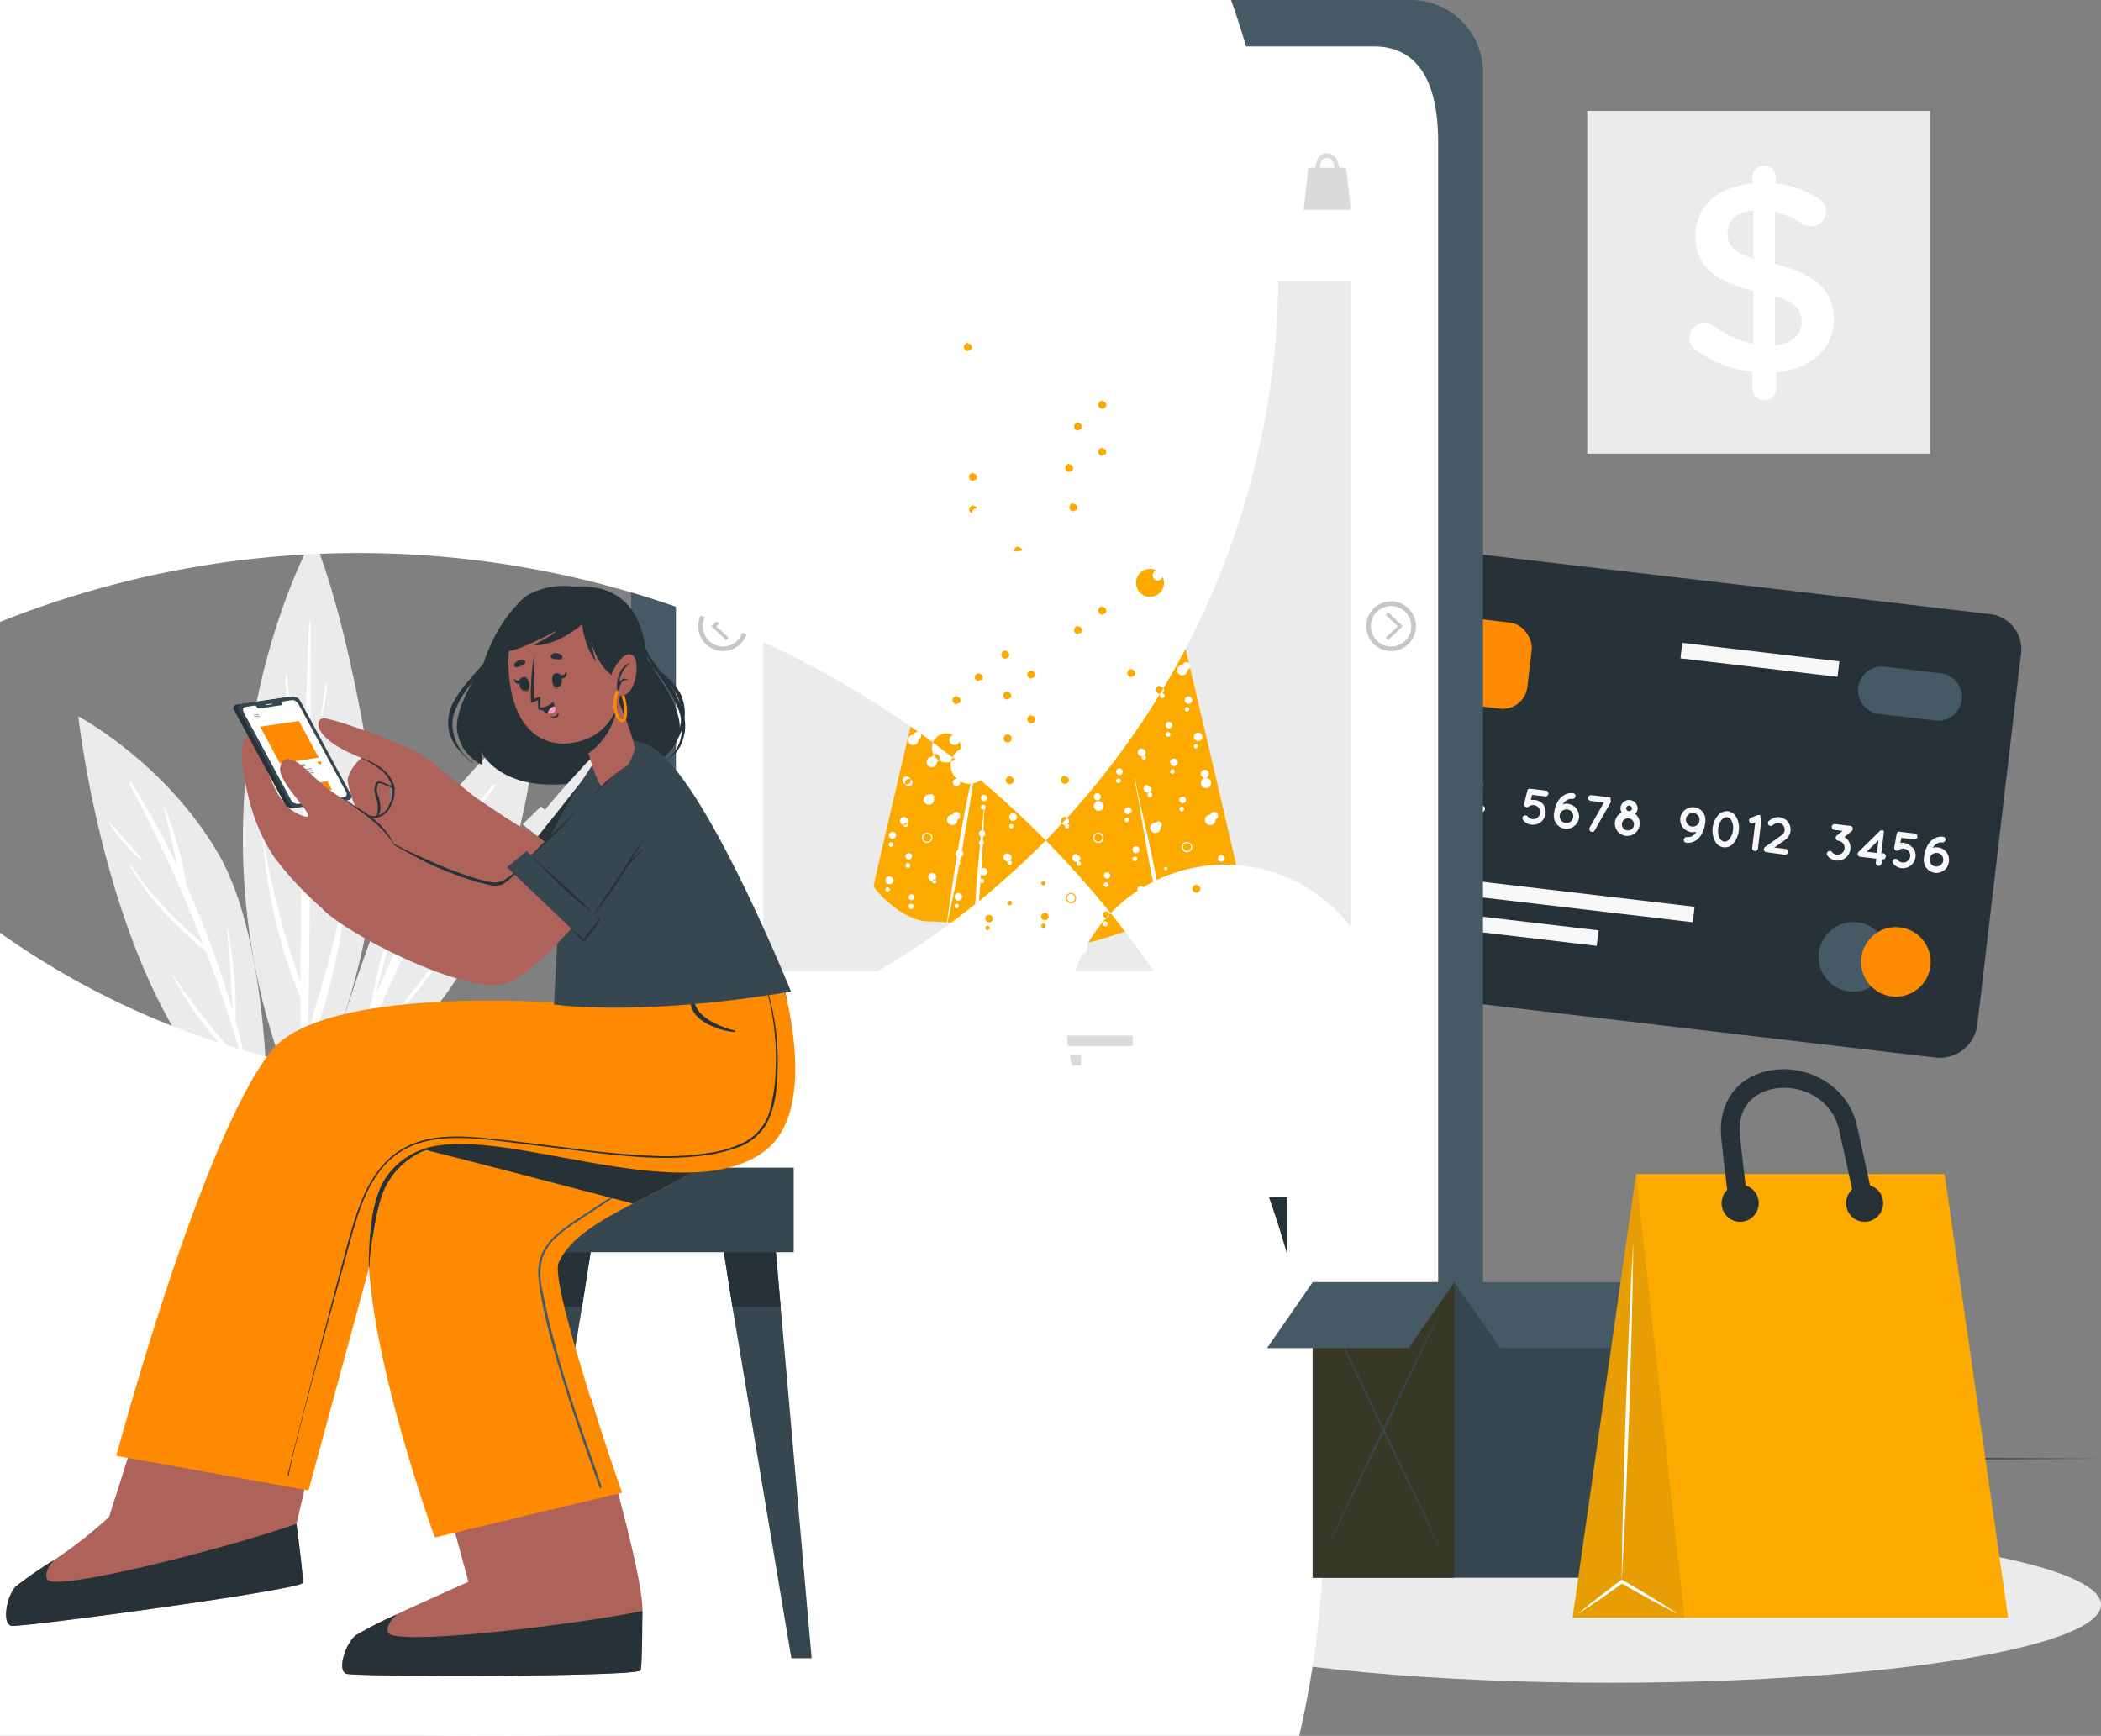 <svg xmlns="http://www.w3.org/2000/svg" width="357.21" height="295.18" viewBox="0 0 357.21 295.18">
  <rect x="0" y="0" width="357.21" height="295.18" fill="#808080" stroke="none"/>
  <g id="Online_shopping-cuate" data-name="Online shopping-cuate" transform="translate(-22.12 -82.26)">
    <g id="freepik--background-complete--inject-126" transform="translate(35.433 86.929)">
      <rect id="Rectangle_585" data-name="Rectangle 585" width="58.268" height="58.268" transform="translate(256.551 14.196)" fill="#ebebeb"/>
      <path id="Path_13283" data-name="Path 13283" d="M399.041,118a1.964,1.964,0,0,1,1.98,1.98V121a16.633,16.633,0,0,1,7.145,2.532,2.461,2.461,0,0,1,1.38,2.208,2.539,2.539,0,0,1-2.579,2.54,2.666,2.666,0,0,1-1.38-.418,16.752,16.752,0,0,0-4.732-2.027v8.841c7,1.751,10,4.566,10,9.464,0,5.063-3.943,8.431-9.819,8.983v2.76a1.964,1.964,0,0,1-1.98,1.98,2,2,0,0,1-2.027-1.98v-2.855a19.867,19.867,0,0,1-9.464-3.6,2.544,2.544,0,1,1,2.808-4.235,16.239,16.239,0,0,0,6.822,3.084v-8.983c-6.727-1.751-9.859-4.29-9.859-9.464,0-4.929,3.943-8.336,9.669-8.794v-.97A2,2,0,0,1,399.041,118ZM397.2,133.774v-8.187c-2.95.276-4.424,1.846-4.424,3.872S393.655,132.591,397.2,133.774Zm3.636,6.4v8.384c2.95-.323,4.559-1.8,4.559-4.007,0-2.058-1.009-3.3-4.559-4.409Z" transform="translate(-112.394 -94.481)" fill="#fff"/>
      <rect id="Rectangle_586" data-name="Rectangle 586" width="58.268" height="58.268" transform="translate(21.208)" fill="#ebebeb"/>
      <path id="Path_13284" data-name="Path 13284" d="M110.155,131.86H82.984L76.32,107.718h38.212l1.38-5.568h4.322v1.577h-3.092Zm-25.971-1.577h24.741l5.213-21.018H78.386Z" transform="translate(-46.886 -91.132)" fill="#fff"/>
      <path id="Path_13285" data-name="Path 13285" d="M89.221,144.168l-1.451-.615L90.2,137.78h18.495l2,5.82-1.491.513-1.633-4.756H91.248Z" transform="translate(-49.306 -98.661)" fill="#fff"/>
      <rect id="Rectangle_587" data-name="Rectangle 587" width="34.702" height="1.577" transform="translate(32.186 22.075)" fill="#fff"/>
      <rect id="Rectangle_588" data-name="Rectangle 588" width="31.397" height="1.577" transform="translate(33.628 28.064) rotate(-0.25)" fill="#fff"/>
      <rect id="Rectangle_589" data-name="Rectangle 589" width="28.448" height="1.577" transform="translate(35.286 34.047)" fill="#fff"/>
      <rect id="Rectangle_590" data-name="Rectangle 590" width="1.577" height="22.454" transform="translate(49.096 17.477)" fill="#fff"/>
      <rect id="Rectangle_591" data-name="Rectangle 591" width="1.577" height="22.533" transform="translate(42.964 17.55) rotate(-4.58)" fill="#fff"/>
      <rect id="Rectangle_592" data-name="Rectangle 592" width="1.577" height="22.832" transform="translate(36.193 17.619) rotate(-10.42)" fill="#fff"/>
      <rect id="Rectangle_593" data-name="Rectangle 593" width="22.533" height="1.577" transform="matrix(0.08, -0.997, 0.997, 0.08, 53.317, 39.87)" fill="#fff"/>
      <rect id="Rectangle_594" data-name="Rectangle 594" width="22.832" height="1.577" transform="translate(57.784 39.796) rotate(-79.59)" fill="#fff"/>
      <path id="Path_13286" data-name="Path 13286" d="M87.779,147.978a3.4,3.4,0,1,1,3.4-3.4A3.4,3.4,0,0,1,87.779,147.978Zm0-5.221a1.822,1.822,0,1,0,1.822,1.822,1.822,1.822,0,0,0-1.822-1.822Z" transform="translate(-48.59 -99.38)" fill="#fff"/>
      <path id="Path_13287" data-name="Path 13287" d="M114.889,147.978a3.4,3.4,0,1,1,3.4-3.4A3.4,3.4,0,0,1,114.889,147.978Zm0-5.221a1.822,1.822,0,1,0,1.822,1.822,1.822,1.822,0,0,0-1.822-1.822Z" transform="translate(-54.318 -99.38)" fill="#fff"/>
      <path id="Path_13288" data-name="Path 13288" d="M90.91,301.366s9.054-32.533,16.294-43.575,20.719-23.172,20.719-23.172S127.607,284.764,90.91,301.366Z" transform="translate(-49.969 -119.125)" fill="#ebebeb"/>
      <path id="Path_13289" data-name="Path 13289" d="M91.71,304.36a156.572,156.572,0,0,0,8.257-15.774,109.975,109.975,0,0,1,4.5-17.1.087.087,0,1,1,.166.055c-1.207,5.142-2.6,10.253-3.872,15.356,3.659-7.887,7.1-15.931,11.491-23.408a49.688,49.688,0,0,1,4.2-10.411c.047-.095.205-.039.158.063a66.8,66.8,0,0,0-2.823,7.8,77.19,77.19,0,0,1,6.885-9.464c.158-.189.473,0,.315.213-5.82,7.437-9.843,15.892-13.668,24.449a130.333,130.333,0,0,0,11.365-14.2.048.048,0,0,1,.079.055,117.411,117.411,0,0,1-12.169,15.774c-2.792,6.27-5.521,12.572-8.857,18.534,6.641-5.615,11.751-12.879,16.807-19.891a.153.153,0,1,1,.252.174c-5.055,7.69-10.253,14.938-17.572,20.632a80,80,0,0,1-4.866,7.6.393.393,0,1,1-.639-.457Z" transform="translate(-50.123 -122.671)" fill="#fff"/>
      <path id="Path_13290" data-name="Path 13290" d="M84.629,296.6s16.286-29.97,11.554-59.08S86.4,198.09,86.4,198.09,60.787,243.321,84.629,296.6Z" transform="translate(-46.496 -111.406)" fill="#ebebeb"/>
      <path id="Path_13291" data-name="Path 13291" d="M78.844,253.272a142.379,142.379,0,0,0,6.309,24.213c.047-10.671.252-21.342.536-32a82.574,82.574,0,0,1-3.076-19.867c0-.2.292-.189.308,0A113.492,113.492,0,0,0,85.768,242.7q.379-13.2.86-26.4a.118.118,0,0,1,.229,0c0,13.747,0,27.493-.087,41.24A110.679,110.679,0,0,0,91.5,241.213c0-.047.095-.039.095,0A64.048,64.048,0,0,1,86.786,259.8c-.063,8.786-.158,17.572-.355,26.358,2.76-9.346,5.7-18.392,6.5-28.259a.1.1,0,1,1,.205,0c-.213,10.892-3.021,21.941-6.609,32.178a.694.694,0,0,1-.181.252c-.087,3.218-.174,6.428-.284,9.638a.363.363,0,0,1-.718,0c-.126-6.57-.166-13.139-.158-19.717a88.2,88.2,0,0,1-6.42-26.989C78.694,253.209,78.836,253.193,78.844,253.272Z" transform="translate(-47.399 -115.237)" fill="#fff"/>
      <path id="Path_13292" data-name="Path 13292" d="M80.192,257.284a57.328,57.328,0,0,1,1.136,7.887.079.079,0,0,1-.158,0,56.827,56.827,0,0,1-1.341-7.887C79.806,257.126,80.153,257.087,80.192,257.284Z" transform="translate(-47.628 -123.886)" fill="#fff"/>
      <path id="Path_13293" data-name="Path 13293" d="M92.13,229.516c0-.087.15-.055.15,0a20.324,20.324,0,0,1-.789,5.466.118.118,0,0,1-.221-.063C91.6,233.136,91.846,231.322,92.13,229.516Z" transform="translate(-50.046 -118.035)" fill="#fff"/>
      <path id="Path_13294" data-name="Path 13294" d="M71.194,307.033s.662-31.3-8.321-46.856S39,236.69,39,236.69,45.01,291.858,71.194,307.033Z" transform="translate(-39 -119.563)" fill="#ebebeb"/>
      <path id="Path_13295" data-name="Path 13295" d="M57.145,283.281a116.494,116.494,0,0,0,12.154,15.4q-2.7-9.606-6.215-18.881c-5.04-4.409-10.024-8.983-13.116-14.985a.087.087,0,0,1,.15-.087c3.312,5.347,7.753,9.63,12.43,13.747a242.55,242.55,0,0,0-12.5-27.217.2.2,0,1,1,.347-.2,149.278,149.278,0,0,1,7.832,14.283c-.836-3.344-1.514-6.767-2.366-10.087a.074.074,0,1,1,.142-.039,58.721,58.721,0,0,1,3.691,13.274,160.173,160.173,0,0,1,7.887,21.413c-.237-4.685-.528-9.362-1.01-14.039a.079.079,0,0,1,.158,0,76.11,76.11,0,0,1,1.357,15.774c1.293,4.661,2.366,9.385,3.257,14.141,0,.126-.166.181-.2.055-.489-2-1.017-3.943-1.577-5.947a.15.15,0,0,1-.1-.039c-4.787-4.89-9.362-10.395-12.374-16.523C57.089,283.273,57.089,283.249,57.145,283.281Z" transform="translate(-41.316 -122.579)" fill="#fff"/>
      <path id="Path_13296" data-name="Path 13296" d="M45.838,259.642c1,1.081,1.917,2.216,2.887,3.328a26.15,26.15,0,0,1,2.587,3.021c0,.039,0,.095-.071.071a15.127,15.127,0,0,1-2.989-2.95,25.664,25.664,0,0,1-2.555-3.36C45.641,259.666,45.767,259.564,45.838,259.642Z" transform="translate(-40.412 -124.407)" fill="#fff"/>
      <path id="Path_13297" data-name="Path 13297" d="M103.237,321,102.1,335.827,98.694,380.64H68.953l-3.415-44.813L64.41,321Z" transform="translate(-44.37 -137.379)" fill="#dbdbdb"/>
      <path id="Path_13298" data-name="Path 13298" d="M103.237,321,102.1,335.827H65.538L64.41,321Z" transform="translate(-44.37 -137.379)" fill="#c7c7c7"/>
      <rect id="Rectangle_595" data-name="Rectangle 595" width="44.111" height="11.365" transform="translate(61.502 187.73) rotate(180)" fill="#dbdbdb"/>
    </g>
    <g id="freepik--Shadows--inject-126" transform="translate(22.12 331.87)">
      <ellipse id="Ellipse_285" data-name="Ellipse 285" cx="83.419" cy="13.274" rx="83.419" ry="13.274" transform="translate(0 19.023)" fill="#ebebeb"/>
      <ellipse id="Ellipse_286" data-name="Ellipse 286" cx="83.419" cy="13.274" rx="83.419" ry="13.274" transform="translate(190.372 9.993)" fill="#ebebeb"/>
      <ellipse id="Ellipse_287" data-name="Ellipse 287" cx="83.947" cy="9.512" rx="83.947" ry="9.512" transform="translate(95.778)" fill="#ebebeb"/>
    </g>
    <g id="freepik--Floor--inject-126" transform="translate(24.431 329.907)">
      <path id="Path_13299" data-name="Path 13299" d="M25.05,396.654l44.348-.2,44.356-.063,88.711-.134,88.711.134,44.348.063,44.356.2-44.356.189-44.348.071-88.711.134-88.711-.134L69.4,396.844Z" transform="translate(-25.05 -396.26)" fill="#263238"/>
    </g>
    <g id="freepik--credit-card--inject-126" transform="translate(245.494 174.818)">
      <path id="Path_13300" data-name="Path 13300" d="M425.583,218.2l-7.422,63.055a6.436,6.436,0,0,1-7.1,5.639L311.019,275.128a6.436,6.436,0,0,1-5.631-7.138L312.81,204.9a5.986,5.986,0,0,1,6.641-5.237l100.888,11.83a5.986,5.986,0,0,1,5.245,6.712Z" transform="translate(-305.344 -199.618)" fill="#263238"/>
      <path id="Path_13301" data-name="Path 13301" d="M425.951,287.671a5.915,5.915,0,1,1-5.182-6.562,5.915,5.915,0,0,1,5.182,6.562Z" transform="translate(-328.339 -216.829)" fill="#455a64"/>
      <path id="Path_13302" data-name="Path 13302" d="M435.111,288.751a5.915,5.915,0,1,1-5.182-6.562A5.915,5.915,0,0,1,435.111,288.751Z" transform="translate(-330.274 -217.058)" fill="#fd8a00"/>
      <rect id="Rectangle_596" data-name="Rectangle 596" width="21.318" height="14.733" rx="4.2" transform="matrix(0.993, 0.117, -0.117, 0.993, 16.368, 11.309)" fill="#fd8a00"/>
      <path id="Path_13303" data-name="Path 13303" d="M435.818,235.149l-9.575-1.128a4.046,4.046,0,0,1-3.541-4.488h0a4.038,4.038,0,0,1,4.48-3.541l9.582,1.128a4.046,4.046,0,0,1,3.541,4.488h0a4.046,4.046,0,0,1-4.488,3.541Z" transform="translate(-330.138 -205.185)" fill="#455a64"/>
      <path id="Path_13304" data-name="Path 13304" d="M321.537,249.123l-.615,5.174a.489.489,0,0,1-.544.426.481.481,0,0,1-.426-.544l.5-4.314-.371.158a.426.426,0,0,1-.252.047.473.473,0,0,1-.386-.3.465.465,0,0,1,.237-.639l1.151-.513h.331a.055.055,0,0,1,.047,0h.055v.079h0a.087.087,0,0,1,0,.047.055.055,0,0,0,0,.039.278.278,0,0,0,0,.047v.063Z" transform="translate(-308.314 -209.971)" fill="#f8f8f8"/>
      <path id="Path_13305" data-name="Path 13305" d="M326.677,255a.481.481,0,0,1-.536.426l-3.107-.371h0a.473.473,0,0,1-.339-.2.489.489,0,0,1,.1-.686l2.871-2.043a1.1,1.1,0,0,0,.473-.789,1.136,1.136,0,0,0-1-1.27,1.175,1.175,0,0,0-.789.2l-.3.221a.489.489,0,0,1-.568-.789l.3-.213a2.074,2.074,0,0,1,1.483-.379,2.1,2.1,0,0,1,1.475.875,2.05,2.05,0,0,1,.379,1.475,2.13,2.13,0,0,1-.875,1.483l-1.838,1.3,1.869.221A.489.489,0,0,1,326.677,255Z" transform="translate(-308.99 -210.072)" fill="#f8f8f8"/>
      <path id="Path_13306" data-name="Path 13306" d="M333.05,252.414a2.137,2.137,0,0,1,.457,1.577,2.193,2.193,0,0,1-3.9,1.1.5.5,0,0,1,.789-.615,1.175,1.175,0,0,0,.789.434,1.215,1.215,0,0,0,.883-.237,1.23,1.23,0,0,0,.45-.789,1.2,1.2,0,0,0-.252-.875,1.23,1.23,0,0,0-.789-.45.45.45,0,0,1-.339-.2h0a.5.5,0,0,1,.063-.71l1-.789-1.42-.166a.5.5,0,1,1,.118-.994l2.587.308a.489.489,0,0,1,.442.544.568.568,0,0,1-.087.237.676.676,0,0,1-.1.11l-1.238,1.01a2.012,2.012,0,0,1,.544.5Z" transform="translate(-310.45 -210.202)" fill="#f8f8f8"/>
      <path id="Path_13307" data-name="Path 13307" d="M340.928,255.6a.5.5,0,0,1-.552.426h-.087l-.079.67a.485.485,0,0,1-.962-.118l.071-.663-2.745-.323h0a.465.465,0,0,1-.284-.142.473.473,0,0,1,0-.686l3.723-3.652h0a.079.079,0,0,0,.047,0h.039a.063.063,0,0,1,.055,0h.276a.047.047,0,0,0,.039,0h.055l.039.039h.039a.119.119,0,0,1,0,.047h0v.047a.063.063,0,0,0,0,.039s0,0,0,.055h0v.095h0l-.418,3.541h.087a.5.5,0,0,1,.655.623Zm-1.238-2.831-2,1.956,1.743.205Z" transform="translate(-311.852 -210.497)" fill="#f8f8f8"/>
      <path id="Path_13308" data-name="Path 13308" d="M353.788,254.888a2.2,2.2,0,0,1,.457,1.625,2.177,2.177,0,0,1-.789,1.459,2.137,2.137,0,0,1-1.577.457h0a2.114,2.114,0,0,1-1.451-.789.481.481,0,0,1,.079-.7.5.5,0,0,1,.7.087,1.159,1.159,0,0,0,.789.45,1.195,1.195,0,0,0,.276-2.374,1.183,1.183,0,0,0-.883.245.5.5,0,0,1-.7-.079,1.1,1.1,0,0,1-.079-.126h0a.111.111,0,0,0,0-.047.173.173,0,0,0,0-.063h0a.874.874,0,0,1,0-.15l.536-2.24a.513.513,0,0,1,.26-.323h0a.576.576,0,0,1,.237,0l2.587.308a.5.5,0,1,1-.118.986l-2.153-.252-.213.86a2.541,2.541,0,0,1,.6,0A2.208,2.208,0,0,1,353.788,254.888Z" transform="translate(-314.846 -210.751)" fill="#f8f8f8"/>
      <path id="Path_13309" data-name="Path 13309" d="M361.365,257.429a2.145,2.145,0,0,1-4.275-.276h0a2.148,2.148,0,0,1,.039-.5,5.34,5.34,0,0,1,.521-1.767,3.155,3.155,0,0,1,1.309-1.364,2.524,2.524,0,0,1,1.364-.26.5.5,0,0,1,.457.528.528.528,0,0,1-.536.457,1.633,1.633,0,0,0-.852.142,1.8,1.8,0,0,0-.623.552,1.254,1.254,0,0,0-.142.213,2.082,2.082,0,0,1,.86-.079,2.153,2.153,0,0,1,1.877,2.358Zm-.978-.11a1.159,1.159,0,1,0-1.286,1.017,1.159,1.159,0,0,0,1.286-1.017Z" transform="translate(-316.279 -210.95)" fill="#f8f8f8"/>
      <path id="Path_13310" data-name="Path 13310" d="M368.391,254.772l-2.8,4.929a.465.465,0,0,1-.481.237.591.591,0,0,1-.181-.055.5.5,0,0,1-.189-.663l2.421-4.283-2.256-.26a.5.5,0,0,1-.426-.552.489.489,0,0,1,.536-.426l3.013.355h.087l.174.095h0v.039h0v.039a.2.2,0,0,0,0,.055v.087a.845.845,0,0,1,0,.2Z" transform="translate(-317.84 -211.045)" fill="#f8f8f8"/>
      <path id="Path_13311" data-name="Path 13311" d="M374.446,259a2.106,2.106,0,1,1-3.044-2.129,1.428,1.428,0,0,1-.189-.907,1.459,1.459,0,0,1,2.894.347,1.412,1.412,0,0,1-.394.789A2.122,2.122,0,0,1,374.446,259Zm-.954-.118a1.025,1.025,0,1,0,0,.008Zm-1.325-2.8a.513.513,0,0,0,.442.56.5.5,0,0,0,.544-.45.5.5,0,0,0-.986-.11Z" transform="translate(-319.06 -211.266)" fill="#f8f8f8"/>
      <path id="Path_13312" data-name="Path 13312" d="M384.337,258.185a2.145,2.145,0,0,1,4.275.276h0a2.114,2.114,0,0,1-.039.5,4.946,4.946,0,0,1-.521,1.767,3.06,3.06,0,0,1-1.3,1.364,2.54,2.54,0,0,1-1.364.26.5.5,0,0,1-.457-.528.513.513,0,0,1,.536-.45,1.633,1.633,0,0,0,.852-.15,1.869,1.869,0,0,0,.623-.552,1.431,1.431,0,0,0,.142-.213,2.09,2.09,0,0,1-.86.079,2.153,2.153,0,0,1-1.885-2.35Zm.97.11a1.175,1.175,0,0,0,1.025,1.293,1.159,1.159,0,1,0-1.025-1.293Z" transform="translate(-322.034 -211.595)" fill="#f8f8f8"/>
      <path id="Path_13313" data-name="Path 13313" d="M391.312,259.974a3.825,3.825,0,0,1,.844-2.027,1.98,1.98,0,0,1,1.751-.789,2,2,0,0,1,1.506,1.159,3.825,3.825,0,0,1,.339,2.169,3.77,3.77,0,0,1-.836,2.027,1.853,1.853,0,0,1-3.249-.386A3.809,3.809,0,0,1,391.312,259.974Zm3.47.4a3,3,0,0,0-.237-1.577,1.041,1.041,0,0,0-.789-.631,1.057,1.057,0,0,0-.891.442,2.871,2.871,0,0,0-.607,1.506,2.816,2.816,0,0,0,.237,1.577,1.081,1.081,0,0,0,.789.647,1.041,1.041,0,0,0,.875-.45,2.871,2.871,0,0,0,.623-1.514Z" transform="translate(-323.504 -211.775)" fill="#f8f8f8"/>
      <path id="Path_13314" data-name="Path 13314" d="M401.287,258.5l-.607,5.174a.489.489,0,0,1-.552.426.481.481,0,0,1-.426-.536l.513-4.322-.379.166a.508.508,0,0,1-.4-.931l1.175-.481h.465a.08.08,0,0,1,0,.039h0v.039h0v.205Z" transform="translate(-325.166 -211.955)" fill="#f8f8f8"/>
      <path id="Path_13315" data-name="Path 13315" d="M406.436,264.4a.481.481,0,0,1-.544.426l-3.107-.426h0a.45.45,0,0,1-.339-.2.489.489,0,0,1,.1-.678l2.879-2.051a1.128,1.128,0,0,0,.465-.789,1.151,1.151,0,0,0-.2-.789,1.1,1.1,0,0,0-.789-.465,1.175,1.175,0,0,0-.789.2l-.3.213a.473.473,0,0,1-.678-.118.481.481,0,0,1,.118-.678l.3-.213a2.09,2.09,0,0,1,1.475-.379,2.161,2.161,0,0,1,1.483.875,2.114,2.114,0,0,1,.379,1.483,2.137,2.137,0,0,1-.883,1.475l-1.869,1.325,1.869.221a.489.489,0,0,1,.426.568Z" transform="translate(-325.843 -212.048)" fill="#f8f8f8"/>
      <path id="Path_13316" data-name="Path 13316" d="M419.479,262.595a2.193,2.193,0,0,1-3.447,2.713.5.5,0,0,1,.087-.7.5.5,0,0,1,.7.087,1.144,1.144,0,0,0,.789.434,1.2,1.2,0,0,0,.883-.237,1.167,1.167,0,0,0,.45-.789,1.128,1.128,0,0,0-.252-.875,1.207,1.207,0,0,0-.789-.45.465.465,0,0,1-.347-.2h0a.5.5,0,0,1,.071-.7l1-.789-1.42-.166a.5.5,0,0,1-.434-.56.489.489,0,0,1,.544-.434l2.587.308a.5.5,0,0,1,.45.544.576.576,0,0,1-.095.237.679.679,0,0,1-.1.11l-1.238,1.01A2.161,2.161,0,0,1,419.479,262.595Z" transform="translate(-328.712 -212.362)" fill="#f8f8f8"/>
      <path id="Path_13317" data-name="Path 13317" d="M427.351,265.8a.489.489,0,0,1-.552.418h-.087l-.079.67a.485.485,0,1,1-.962-.118l.079-.662-2.745-.323h0a.465.465,0,0,1-.284-.142.481.481,0,0,1,0-.686l3.723-3.652h.41a.055.055,0,0,0,.047,0h.047l.039.047h.039v.087a.087.087,0,0,0,0,.039.244.244,0,0,1,0,.055s0,0,0,.039a.047.047,0,0,1,0,.047s0,0,0,.047h0l-.418,3.549h.087a.5.5,0,0,1,.655.584Zm-1.23-2.831-2,1.956,1.743.205Z" transform="translate(-330.118 -212.652)" fill="#f8f8f8"/>
      <path id="Path_13318" data-name="Path 13318" d="M433.542,264.273a2.153,2.153,0,0,1,.465,1.577,2.24,2.24,0,0,1-.789,1.459,2.161,2.161,0,0,1-1.577.465h0a2.13,2.13,0,0,1-1.451-.789.481.481,0,0,1,.079-.694.513.513,0,0,1,.71.079,1.183,1.183,0,0,0,1.672.2,1.246,1.246,0,0,0,.45-.789,1.2,1.2,0,0,0-1.924-1.08.521.521,0,0,1-.71-.087,1.109,1.109,0,0,0-.079-.126h0a.047.047,0,0,0,0-.047s0-.047,0-.063h0a.307.307,0,0,1,0-.15l.418-2.319a.584.584,0,0,1,.26-.331h0a.441.441,0,0,1,.229,0l2.587.308a.5.5,0,0,1,.442.56.5.5,0,0,1-.552.434l-2.161-.252-.205.852a2.2,2.2,0,0,1,2.051.789Z" transform="translate(-331.702 -212.707)" fill="#f8f8f8"/>
      <path id="Path_13319" data-name="Path 13319" d="M441.115,266.819a2.138,2.138,0,0,1-4.267-.284h0a2.181,2.181,0,0,1,.039-.5,5.118,5.118,0,0,1,.52-1.759,3.036,3.036,0,0,1,1.309-1.364,2.508,2.508,0,0,1,1.364-.26.489.489,0,0,1,.45.521.513.513,0,0,1-.529.457,1.577,1.577,0,0,0-.86.15,1.758,1.758,0,0,0-.623.544,2.113,2.113,0,0,0-.142.221,2,2,0,0,1,.867-.079,2.129,2.129,0,0,1,1.869,2.358Zm-.97-.118a1.163,1.163,0,1,0-1.289,1.021,1.163,1.163,0,0,0,1.289-1.021Z" transform="translate(-333.132 -212.935)" fill="#f8f8f8"/>
      <rect id="Rectangle_597" data-name="Rectangle 597" width="53.922" height="2.65" transform="matrix(0.993, 0.117, -0.117, 0.993, 11.195, 55.327)" fill="#f8f8f8"/>
      <rect id="Rectangle_598" data-name="Rectangle 598" width="38.172" height="2.65" transform="matrix(0.993, 0.117, -0.117, 0.993, 10.505, 61.182)" fill="#f8f8f8"/>
      <rect id="Rectangle_599" data-name="Rectangle 599" width="26.894" height="2.65" transform="matrix(0.993, 0.117, -0.117, 0.993, 62.649, 16.756)" fill="#f8f8f8"/>
    </g>
    <g id="freepik--Device--inject-126" transform="translate(129.436 82.26)">
      <path id="Path_13320" data-name="Path 13320" d="M303.008,94.674V327.533a12.319,12.319,0,0,1-12.193,12.422H170.375A12.311,12.311,0,0,1,158.19,327.54V94.674A12.3,12.3,0,0,1,170.375,82.26h120.44a12.3,12.3,0,0,1,12.193,12.414Z" transform="translate(-158.189 -82.26)" fill="#455a64"/>
      <path id="Path_13321" data-name="Path 13321" d="M297.429,108.5V321.982c0,6.522-4.882,11.83-10.907,11.83H178.763c-6.033,0-10.923-5.284-10.923-11.83V108.5c0-13.3,4.89-16.231,10.923-16.231H200.35c1.254,0,2.279,1.42,2.279,3.155v.789c0,4.141,2.264,4.156,5.048,4.156h49.916c2.808,0,5.055,0,5.055-4.156v-.789c0-1.759,1.01-3.155,2.279-3.155h21.594C292.578,92.27,297.429,96.324,297.429,108.5Z" transform="translate(-160.229 -84.375)" fill="#fff"/>
      <path id="Path_13322" data-name="Path 13322" d="M254.757,95.548H241.144a.844.844,0,0,1-.844-.844h0a.844.844,0,0,1,.844-.844h13.613a.844.844,0,0,1,.844.844h0A.844.844,0,0,1,254.757,95.548Z" transform="translate(-175.541 -84.711)" fill="#fff"/>
      <rect id="Rectangle_600" data-name="Rectangle 600" width="99.902" height="117.309" transform="translate(22.454 47.826)" fill="#ebebeb"/>
      <path id="Path_13323" data-name="Path 13323" d="M310.013,308.348a15.279,15.279,0,0,1-4.18,4.243,15.185,15.185,0,0,1-4.172-4.243c-1.388-2.547-.623-5.158,1.372-5.158,2.224,0,2.8,2.776,2.8,2.776s.584-2.776,2.8-2.776C310.628,303.19,311.4,305.8,310.013,308.348Z" transform="translate(-188.358 -128.946)" fill="#fd8a00"/>
      <rect id="Rectangle_601" data-name="Rectangle 601" width="11.428" height="1.877" transform="translate(22.454 26.287)" fill="#dbdbdb"/>
      <rect id="Rectangle_602" data-name="Rectangle 602" width="11.428" height="1.877" transform="translate(22.454 30.049)" fill="#dbdbdb"/>
      <rect id="Rectangle_603" data-name="Rectangle 603" width="11.428" height="1.877" transform="translate(22.454 33.803)" fill="#dbdbdb"/>
      <rect id="Rectangle_604" data-name="Rectangle 604" width="1.577" height="6.365" transform="translate(87.861 30.593) rotate(-37.15)" fill="#dbdbdb"/>
      <path id="Path_13324" data-name="Path 13324" d="M271.285,116.782a3.423,3.423,0,1,1-4.8-.631,3.423,3.423,0,0,1,4.8.631Z" transform="translate(-180.791 -89.272)" fill="#dbdbdb"/>
      <path id="Path_13325" data-name="Path 13325" d="M270.565,117.986a2.051,2.051,0,1,1-2.871-.379,2.051,2.051,0,0,1,2.871.379Z" transform="translate(-181.159 -89.64)" fill="#fff"/>
      <path id="Path_13326" data-name="Path 13326" d="M292.443,120.748a15.279,15.279,0,0,1-4.18,4.243,15.185,15.185,0,0,1-4.172-4.243c-1.388-2.547-.623-5.158,1.372-5.158,2.224,0,2.8,2.776,2.8,2.776s.584-2.776,2.8-2.776C293.058,115.59,293.831,118.2,292.443,120.748Z" transform="translate(-184.645 -89.303)" fill="#fd8a00"/>
      <path id="Path_13327" data-name="Path 13327" d="M303.939,118.45h6.451l.789,7.145H303.15Z" transform="translate(-188.822 -89.908)" fill="#dbdbdb"/>
      <path id="Path_13328" data-name="Path 13328" d="M305.683,118.644a4.014,4.014,0,0,1,.6-2.721,1.711,1.711,0,0,1,1.349-.584,1.8,1.8,0,0,1,1.364.576,4.148,4.148,0,0,1,.741,2.713l-.789-.055a3.352,3.352,0,0,0-.528-2.122,1.088,1.088,0,0,0-1.577,0,3.155,3.155,0,0,0-.41,2.106Z" transform="translate(-189.351 -89.25)" fill="#dbdbdb"/>
      <rect id="Rectangle_605" data-name="Rectangle 605" width="62.803" height="1.775" transform="translate(22.454 176.105)" fill="#dbdbdb"/>
      <rect id="Rectangle_606" data-name="Rectangle 606" width="54.009" height="1.775" transform="translate(22.454 179.425)" fill="#dbdbdb"/>
      <path id="Path_13329" data-name="Path 13329" d="M177.984,219.01l-2.524-2.366,2.524-2.374.41.434-2.074,1.94,2.074,1.932Z" transform="translate(-161.839 -110.156)" fill="#c7c7c7"/>
      <path id="Path_13330" data-name="Path 13330" d="M176.865,220.365a4.227,4.227,0,1,1,4.219-4.219A4.227,4.227,0,0,1,176.865,220.365Zm0-7.658a3.439,3.439,0,1,0,3.431,3.439,3.439,3.439,0,0,0-3.431-3.439Z" transform="translate(-161.241 -109.657)" fill="#c7c7c7"/>
      <path id="Path_13331" data-name="Path 13331" d="M321.23,219.01l-.41-.434,2.066-1.932-2.066-1.94.41-.434,2.524,2.374Z" transform="translate(-192.556 -110.156)" fill="#c7c7c7"/>
      <path id="Path_13332" data-name="Path 13332" d="M320.867,220.365a4.227,4.227,0,1,1,4.227-4.219,4.227,4.227,0,0,1-4.227,4.219Zm0-7.658a3.439,3.439,0,1,0,3.439,3.439A3.439,3.439,0,0,0,320.867,212.707Z" transform="translate(-191.673 -109.657)" fill="#c7c7c7"/>
      <path id="Path_13333" data-name="Path 13333" d="M191.181,321.37a.4.4,0,0,1,.4.41v.205a3.58,3.58,0,0,1,1.467.521.513.513,0,0,1,.284.457.521.521,0,0,1-.528.521.568.568,0,0,1-.284-.087,3.58,3.58,0,0,0-.978-.418V324.8c1.443.355,2.058.931,2.058,1.948s-.789,1.727-2.019,1.846v.568a.4.4,0,0,1-.4.4.41.41,0,0,1-.418-.4v-.591a4.078,4.078,0,0,1-1.94-.733.536.536,0,0,1-.252-.457.513.513,0,0,1,.521-.521.536.536,0,0,1,.308.1,3.383,3.383,0,0,0,1.4.639v-1.869c-1.38-.355-2.027-.875-2.027-1.948a1.9,1.9,0,0,1,1.987-1.806v-.2a.41.41,0,0,1,.418-.41ZM190.8,324.6v-1.672c-.607.055-.907.379-.907.789s.174.647.907.883Zm.741,1.317v1.719c.607-.063.939-.363.939-.789s-.205-.7-.939-.931Z" transform="translate(-164.609 -132.788)" fill="#263238"/>
      <path id="Path_13334" data-name="Path 13334" d="M200.434,328.23a.513.513,0,0,1-.521.521h-3.368a.521.521,0,0,1-.386-.173.528.528,0,0,1,0-.741l2.8-2.532a1.183,1.183,0,0,0,.4-.907,1.222,1.222,0,0,0-2.043-.907l-.292.26a.528.528,0,1,1-.7-.789l.292-.268a2.248,2.248,0,0,1,1.522-.584,2.266,2.266,0,0,1,1.522,3.951l-1.79,1.617h2.074a.521.521,0,0,1,.489.552Z" transform="translate(-166.181 -132.944)" fill="#263238"/>
      <path id="Path_13335" data-name="Path 13335" d="M203.28,325.443a4.086,4.086,0,0,1,.639-2.264,2,2,0,0,1,3.51,0,4.314,4.314,0,0,1,0,4.519,1.987,1.987,0,0,1-3.51,0A4.077,4.077,0,0,1,203.28,325.443Zm3.738,0a3.155,3.155,0,0,0-.457-1.688,1.1,1.1,0,0,0-.883-.576,1.151,1.151,0,0,0-.9.576,3.363,3.363,0,0,0,0,3.36,1.144,1.144,0,0,0,.9.584,1.1,1.1,0,0,0,.883-.584,3.06,3.06,0,0,0,.442-1.672Z" transform="translate(-167.718 -132.949)" fill="#263238"/>
      <path id="Path_13336" data-name="Path 13336" d="M212.48,328.819a.71.71,0,1,1-.635.706.71.71,0,0,1,.635-.706Z" transform="translate(-169.528 -134.361)" fill="#263238"/>
      <path id="Path_13337" data-name="Path 13337" d="M214.08,325.443a4.085,4.085,0,0,1,.639-2.264,2,2,0,0,1,3.51,0,4.314,4.314,0,0,1,0,4.519,1.987,1.987,0,0,1-3.51,0A4.078,4.078,0,0,1,214.08,325.443Zm3.738,0a3.155,3.155,0,0,0-.457-1.688,1.1,1.1,0,0,0-.883-.576,1.152,1.152,0,0,0-.9.576,3.363,3.363,0,0,0,0,3.36,1.144,1.144,0,0,0,.9.584,1.1,1.1,0,0,0,.883-.584,3.06,3.06,0,0,0,.457-1.672Z" transform="translate(-170 -132.949)" fill="#263238"/>
      <path id="Path_13338" data-name="Path 13338" d="M222.6,325.443a4.086,4.086,0,0,1,.639-2.264,2,2,0,0,1,3.51,0,4.314,4.314,0,0,1,0,4.519,1.987,1.987,0,0,1-3.51,0,4.078,4.078,0,0,1-.639-2.256Zm3.738,0a3.155,3.155,0,0,0-.457-1.688,1.1,1.1,0,0,0-.883-.576,1.152,1.152,0,0,0-.9.576,3.363,3.363,0,0,0,0,3.36,1.144,1.144,0,0,0,.9.584,1.1,1.1,0,0,0,.883-.584,3.06,3.06,0,0,0,.457-1.672Z" transform="translate(-171.8 -132.949)" fill="#263238"/>
      <rect id="Rectangle_607" data-name="Rectangle 607" width="80.446" height="17.659" transform="translate(31.043 203.559)" fill="#263238"/>
      <path id="Path_13339" data-name="Path 13339" d="M212.558,352.864h-2.3l-.457,1.23a.536.536,0,0,1-.5.331.733.733,0,0,1-.181,0,.536.536,0,0,1-.308-.678l2.09-5.576a.544.544,0,0,1,1,0l2.09,5.576a.536.536,0,0,1-.315.678.566.566,0,0,1-.174,0,.5.5,0,0,1-.481-.331Zm-.386-1.041-.789-2.035-.789,2.035Z" transform="translate(-168.88 -138.382)" fill="#fff"/>
      <path id="Path_13340" data-name="Path 13340" d="M217,353.894V348.31a.513.513,0,0,1,.521-.521h1.112a3.312,3.312,0,1,1,0,6.625h-1.081a.52.52,0,0,1-.552-.521Zm1.049-.536h.584a2.264,2.264,0,0,0,0-4.519h-.584Z" transform="translate(-170.617 -138.371)" fill="#fff"/>
      <path id="Path_13341" data-name="Path 13341" d="M225.31,353.894V348.31a.513.513,0,0,1,.521-.521h1.112a3.312,3.312,0,1,1,0,6.625h-1.088a.513.513,0,0,1-.544-.521Zm1.049-.536h.584a2.264,2.264,0,0,0,0-4.519h-.584Z" transform="translate(-172.373 -138.371)" fill="#fff"/>
      <path id="Path_13342" data-name="Path 13342" d="M241.449,348.839h-1.506v5.055a.521.521,0,0,1-1.041,0v-5.055h-1.491a.521.521,0,0,1-.521-.528.513.513,0,0,1,.521-.521h4.038a.521.521,0,0,1,.521.521.528.528,0,0,1-.521.528Z" transform="translate(-174.82 -138.371)" fill="#fff"/>
      <path id="Path_13343" data-name="Path 13343" d="M249.793,348.559a3.5,3.5,0,0,1,.954,2.366,3.454,3.454,0,0,1-.954,2.366,3.1,3.1,0,0,1-2.264,1.017,3.155,3.155,0,0,1-2.311-1.017,3.407,3.407,0,0,1-.939-2.366,3.454,3.454,0,0,1,.939-2.366,3.155,3.155,0,0,1,2.311-1.009,3.068,3.068,0,0,1,2.264,1.009Zm-.126,2.366a2.453,2.453,0,0,0-.639-1.656,2.043,2.043,0,0,0-3.029,0,2.453,2.453,0,0,0,0,3.3,2.027,2.027,0,0,0,3.029,0,2.429,2.429,0,0,0,.639-1.617Z" transform="translate(-176.382 -138.32)" fill="#fff"/>
      <path id="Path_13344" data-name="Path 13344" d="M258.08,350.957a3.47,3.47,0,0,1,3.47-3.407,3.525,3.525,0,0,1,2.185.741.544.544,0,0,1-.662.86,2.366,2.366,0,0,0-1.522-.521,2.484,2.484,0,0,0-1.7.678,2.327,2.327,0,0,0,0,3.3,2.524,2.524,0,0,0,1.7.678,2.366,2.366,0,0,0,1.522-.521.576.576,0,0,1,.789.1.552.552,0,0,1-.095.789,3.526,3.526,0,0,1-2.185.741,3.462,3.462,0,0,1-3.5-3.439Z" transform="translate(-179.298 -138.32)" fill="#fff"/>
      <path id="Path_13345" data-name="Path 13345" d="M270.788,352.864h-2.3l-.465,1.23a.536.536,0,0,1-.489.331.621.621,0,0,1-.181,0,.536.536,0,0,1-.315-.678l2.09-5.576a.544.544,0,0,1,.5-.331.528.528,0,0,1,.5.331l2.09,5.576a.536.536,0,0,1-.315.678.577.577,0,0,1-.181,0,.52.52,0,0,1-.481-.331Zm-.386-1.041-.789-2.035-.789,2.035Z" transform="translate(-181.185 -138.381)" fill="#fff"/>
      <path id="Path_13346" data-name="Path 13346" d="M279.623,353.618a.528.528,0,0,1-.331.662.937.937,0,0,1-.213,0h0a.694.694,0,0,1-.371-.11.939.939,0,0,1-.3-.331,2.507,2.507,0,0,1-.2-1.136.733.733,0,0,0-.118-.4.867.867,0,0,0-.284-.276,1.869,1.869,0,0,0-.528-.229h-1.112v2.058a.528.528,0,0,1-.528.521.513.513,0,0,1-.521-.521V348.27a.513.513,0,0,1,.521-.521h1.688a2.027,2.027,0,0,1,1.286,3.589,1.4,1.4,0,0,1,.331.347,1.79,1.79,0,0,1,.315,1.017,2.208,2.208,0,0,0,.039.56.536.536,0,0,1,.323.355Zm-1.325-3.8a.978.978,0,0,0-.978-.986h-1.159v1.948h1.159A.97.97,0,0,0,278.3,349.816Z" transform="translate(-182.899 -138.362)" fill="#fff"/>
      <path id="Path_13347" data-name="Path 13347" d="M286.449,348.839h-1.506v5.055a.521.521,0,0,1-1.041,0v-5.055H282.41a.521.521,0,0,1-.521-.528.513.513,0,0,1,.521-.521h4.038a.521.521,0,0,1,.521.521.528.528,0,0,1-.521.528Z" transform="translate(-184.329 -138.371)" fill="#fff"/>
      <path id="Path_13348" data-name="Path 13348" d="M272.861,246.851c-.071.56-4.89,6.089-9.5,6.073-9.243,0-13.755,4.188-21.712,4.188s-12.469-4.212-21.72-4.188c-4.606,0-9.464-5.521-9.464-6.073s13.613-58.363,13.613-58.363a3.865,3.865,0,0,1-1.183-2.65c-.134-1.814,3.107-18.5,3.155-20.6s-1.782-14.662-1.577-15.64,5.371-1.577,5.521-1.12,1.246,12.848,1.877,14.031,6.428,2.122,9.78,2.122,9.149-.907,9.78-2.1,1.743-13.542,1.877-14.031,5.308.142,5.521,1.12-1.64,13.542-1.577,15.64,3.32,18.786,3.155,20.6a3.9,3.9,0,0,1-1.191,2.65S272.932,246.291,272.861,246.851Z" transform="translate(-169.235 -96.22)" fill="#fdaa00"/>
      <path id="Path_13349" data-name="Path 13349" d="M231.589,174.2a.875.875,0,1,1,.624-.254A.875.875,0,0,1,231.589,174.2Zm0-1.577a.666.666,0,1,1,0,.024Zm-1.041,15.214a.368.368,0,1,1,0,.024Zm0-1.577a.659.659,0,1,1,0,.039Zm-6.42.276a.366.366,0,1,1,0,.039Zm0-1.577a.659.659,0,1,1,0,.055Zm7.2,9.843a.875.875,0,1,1,.624-.254A.875.875,0,0,1,231.329,194.8Zm0-1.577a.659.659,0,1,1,0,.039Zm-7.6,2.626a.369.369,0,1,1,0,.039Zm0-1.577a.651.651,0,1,1,0,.055Zm8.676-13.707a.806.806,0,1,1-.039.039Zm0-1.577a.28.28,0,1,1-.039.039Zm2.942,11.949a.528.528,0,1,1-.039.071Zm0-1.577a.686.686,0,1,0,.678.678.678.678,0,0,0-.718-.591Zm6.057,11.27a.48.48,0,1,1-.039.087Zm0-1.577a.51.51,0,1,1-.039.1Zm12.785,5.213a.875.875,0,1,1,.875-.875.875.875,0,0,1-.875.875Zm0-1.577a.678.678,0,1,0,.678.678A.678.678,0,0,0,254.193,202.685ZM238,205.288a.883.883,0,1,1,.875-.875A.883.883,0,0,1,238,205.288Zm0-1.577a.686.686,0,1,0,.678.686.678.678,0,0,0-.678-.67ZM228.64,212.5a.338.338,0,1,1,.008.016Zm0-1.577a.678.678,0,1,0,.678.678.686.686,0,0,0-.67-.639Zm-7.989,8.786a.883.883,0,1,1,.875-.883A.883.883,0,0,1,220.65,219.705Zm0-1.577a.67.67,0,1,1,0,.016Zm12.895,4.732a1.634,1.634,0,1,1-.024.016Zm0-1.577a.686.686,0,1,0,.678.678.678.678,0,0,0-.7-.647Zm-2.973-59.814a.634.634,0,1,1-.024.032Zm0-1.577a.5.5,0,1,1-.024.047Zm3.754,9.22a.5.5,0,1,1-.024.047Zm0-1.577a.519.519,0,1,1-.024.071ZM244,176.856a.442.442,0,1,1-.024.071Zm0-1.577a.678.678,0,1,0,.686.678.686.686,0,0,0-.71-.584Zm-3.9,6.112a.875.875,0,1,1,.624-.254.883.883,0,0,1-.624.254Zm0-1.577a.686.686,0,1,0,.686.686A.686.686,0,0,0,240.1,179.814Zm6.223,10.852a.367.367,0,1,1,0,.024Zm0-1.577a.659.659,0,1,1,0,.039ZM254,197.165a.883.883,0,1,1,.883-.883A.883.883,0,0,1,254,197.165Zm0-1.577a.686.686,0,1,0,.686.678.686.686,0,0,0-.686-.678Zm7.508,8.187a.364.364,0,1,1,0,.008Zm0-1.577a.674.674,0,1,1,0,.024Zm-26.429-17.469a.883.883,0,1,1,.875-.875A.883.883,0,0,1,235.083,184.727Zm0-1.577a.678.678,0,1,1,0,.016Zm5.521,10.379a.51.51,0,1,1-.008.016Zm0-1.577a.555.555,0,1,1-.008.032Zm-7.887,10.734a.864.864,0,1,1,.024,0Zm0-1.577a1.438,1.438,0,1,1,.024.047Zm-4.322,5.26a.345.345,0,1,1,.024.047Zm0-1.577a.993.993,0,1,1,.024.071Zm-7.508,8.352a.346.346,0,1,1,.024.071Zm0-1.577a.9.9,0,1,1,.024.087Zm3.21-1.987a.354.354,0,1,1,.024.087Zm0-1.577a.82.82,0,1,1,.024.1Zm.386-5.521a.35.35,0,1,1,.024.079Zm0-1.577a.863.863,0,1,1,.024.095Zm9.015,14.67a.353.353,0,1,1,.024.095Zm0-1.577a.686.686,0,1,0,.678.686.678.678,0,0,0-.655-.576Zm-8.62,2.366a.351.351,0,1,1,.024.087Zm0-1.577a.686.686,0,1,0,.678.686.678.678,0,0,0-.655-.584Zm-7.382,8.328a.883.883,0,1,1,.875-.883.883.883,0,0,1-.875.883Zm0-1.577a.67.67,0,1,1,0,.016Zm6.988,1.577a.87.87,0,1,1,.024,0Zm0-1.577a2.464,2.464,0,1,0,.024.016Zm-8.1,8.47a.631.631,0,1,1,.024.016Zm0-1.577a.686.686,0,1,0,.678.678.678.678,0,0,0-.655-.647Zm8.1,1.577a.634.634,0,1,1,.024.016Zm0-1.577a3.146,3.146,0,1,1,.024.032Zm-8.549,8.47a.351.351,0,1,1,.024.032Zm0-1.577a.686.686,0,1,0,.678.686.678.678,0,0,0-.655-.639Zm5.434-29.3a.346.346,0,1,1,.024.047Zm0-1.577a1.078,1.078,0,1,1,.024.063Zm6.806-5.2a.346.346,0,1,1,.024.063Zm0-1.577a.936.936,0,1,1,.024.079Zm-1.806-6.562a.348.348,0,1,1,.024.079Zm0-1.577a.865.865,0,1,1,.024.095Zm1.3-11.136a.353.353,0,1,1,.024.095Zm0-1.577a.686.686,0,1,0,.678.686.678.678,0,0,0-.655-.576Zm17.848-6.988a.358.358,0,1,1,.024.11Zm0-1.577a.686.686,0,1,0,.678.686.678.678,0,0,0-.655-.56Zm8.676,2.705a.378.378,0,1,1,0,.126Zm0-1.577a.6.6,0,1,1,0,.181Zm-3.518,17.351a.374.374,0,1,1,0,.1Zm0-1.577a.629.629,0,1,1,0,.118Zm-5.134,12.012a.875.875,0,1,1,.622-.259A.883.883,0,0,1,245.541,197.165Zm0-1.577a.686.686,0,1,0,.678.678A.678.678,0,0,0,245.541,195.587Zm-12.39,13.053a.363.363,0,1,1,0,.008Zm0-1.577a.678.678,0,1,0,.678.678.67.67,0,0,0-.678-.647Zm4.409,4.945a.366.366,0,1,1,0,.032Zm0-1.577a.678.678,0,1,0,.678.678.67.67,0,0,0-.678-.623Zm17,1.341a.353.353,0,1,1,.008.055Zm0-1.577a.678.678,0,1,0,.678.678.67.67,0,0,0-.67-.6Zm9.1,6.8a.371.371,0,1,1,0,.079Zm0-1.577a.629.629,0,1,1,0,.1Zm-2.476,12.146a.376.376,0,1,1,0,.1Zm0-1.577a.63.63,0,1,1,0,.118Zm1.577,7.887a.4.4,0,1,1-.016.087Zm0-1.577a.562.562,0,1,1-.016.11Zm6.546,11.523a.4.4,0,1,1-.016.11Zm0-1.577a.562.562,0,1,1-.016.126Zm-5.276-.907a.875.875,0,1,1,.875-.875.875.875,0,0,1-.875.875Zm0-1.577a.678.678,0,1,0,.678.678.678.678,0,0,0-.678-.678Zm2.366-10.2a.872.872,0,1,0,0-.008Zm0-1.577a.677.677,0,1,1,0,.008Zm-17.43,11.775a.883.883,0,1,1,.875-.883.883.883,0,0,1-.875.883Zm0-1.577a.686.686,0,1,0,.678.678.686.686,0,0,0-.678-.678Zm-9.724,8.415a.363.363,0,1,1,0,.008Zm0-1.577a.678.678,0,1,0,.678.678.686.686,0,0,0-.678-.647Zm5.071,4.992a.875.875,0,1,1,.624-.254A.883.883,0,0,1,244.311,250.006Zm0-1.577a.686.686,0,1,0,.686.686A.686.686,0,0,0,244.311,248.429Zm.134,8.628a1.359,1.359,0,1,0,.008-.024Zm0-1.577a.482.482,0,1,0,.008-.008Zm-5.213-15.371a137.658,137.658,0,1,1,.008-.008Zm0-1.577a164.184,164.184,0,1,0,.008.008Zm6.775-26.5a.619.619,0,1,1,.008.008Zm0-1.577a.905.905,0,1,1,.008.032Zm.789,8.9a.368.368,0,1,1,0,.032Zm0-1.577a.655.655,0,1,1,0,.047Zm.308,8.281a.367.367,0,1,1,0,.047Zm0-1.577a.655.655,0,1,1,0,.063Zm-1.577-20.033a.348.348,0,1,1,.016.063Zm0-1.577a.686.686,0,1,0,.678.686.678.678,0,0,0-.662-.607Zm-3.391,5.4a.356.356,0,1,1,.016.079Zm0-1.577a.758.758,0,1,1,.016.095Zm-.189,9.267a.883.883,0,1,1,.875-.875A.883.883,0,0,1,241.945,215.959Zm0-1.577a.679.679,0,1,1,0,.016ZM229.2,219.689a.367.367,0,1,1,0,.016Zm0-1.577a.663.663,0,1,1,0,.032Zm4.732,11.878a.368.368,0,1,1,0,.032Zm0-1.577a.686.686,0,1,0,.678.678.678.678,0,0,0-.678-.631Zm-9.811,8.3a.883.883,0,1,1,.883-.883A.883.883,0,0,1,224.12,236.709Zm0-1.577a.671.671,0,1,1,0,.016Zm14.338-1.388a.366.366,0,1,1,0,.016Zm0-1.577a.663.663,0,1,1,0,.032Zm4.827,4.732a.366.366,0,1,1,0,.032Zm0-1.577a.686.686,0,1,0,.678.686.678.678,0,0,0-.678-.639Zm-9.764,7.776a.369.369,0,1,1,0,.047Zm0-1.577a.686.686,0,1,0,.678.678.678.678,0,0,0-.678-.615Zm0,8.384a.374.374,0,1,1,0,.1Zm0-1.577a.686.686,0,1,0,.678.686.678.678,0,0,0-.678-.584Zm5.718,5.473a.373.373,0,1,1,0,.079Zm0-1.577a.633.633,0,1,1,0,.095Zm-18.589-25.34a.883.883,0,1,1,.875-.875.883.883,0,0,1-.875.875Zm0-1.577a.678.678,0,1,1,0,.016Zm-.5,7.95a.875.875,0,1,1,.875-.875A.875.875,0,0,1,220.153,233.255Zm0-1.577a.489.489,0,1,1-.024.039Zm22.375-8.841a.555.555,0,1,1-.024.039Zm0-1.577a.507.507,0,1,1-.024.055ZM238.79,226.5a.875.875,0,1,1,.875-.875A.875.875,0,0,1,238.79,226.5Zm0-1.577a.667.667,0,1,1,0,.024ZM233.8,236.906a.366.366,0,1,1,0,.024Zm0-1.577a.667.667,0,1,1,0,.039Zm-9.094,7.776a.37.37,0,1,1,0,.039Zm0-1.577a.652.652,0,1,1,0,.055Zm-.2,8.928a.369.369,0,1,1,0,.055Zm0-1.577a.641.641,0,1,1,0,.079Zm4.314-2.7a.371.371,0,1,1,0,.079Zm0-1.577a.64.64,0,1,1,0,.095Zm.931,9.551a.375.375,0,1,1,0,.095Zm0-1.577a.633.633,0,1,1,0,.11Zm-16.4-12.619a.384.384,0,1,1,0,.142Zm0-1.577a.606.606,0,1,1,0,.158Zm34.836-4.977a.829.829,0,1,1,0,.158Zm0-1.577a.6.6,0,1,1,0,.174Zm5.229,3.943a.386.386,0,1,1,0,.158Zm0-1.577a.6.6,0,1,1,0,.174Zm-8.179,9.007a.387.387,0,1,1,0,.174Zm0-1.577a.686.686,0,1,0,.678.686.678.678,0,0,0-.678-.5Zm10.332,7.548a.392.392,0,1,1,0,.189Zm0-1.577a.585.585,0,1,1,0,.205Zm-.789-5.205a.391.391,0,1,1,.008.205Zm0-1.577a.593.593,0,1,1,.008.229Zm-.592-85.966a.4.4,0,1,1,.008.237Zm0-1.577a.587.587,0,1,1,.008.252Zm-14.685,13a.759.759,0,1,1,.008.252Zm0-1.577a.573.573,0,1,1,.008.268Zm10.395,15.127a.875.875,0,1,1,.875-.875A.875.875,0,0,1,249.895,179.814Zm0-1.577a.655.655,0,1,1,0,.047Zm-9.3,9.622a.883.883,0,1,1,.875-.883.883.883,0,0,1-.875.883Zm0-1.577a.67.67,0,1,1,0,.016Zm13.841-3.943a.369.369,0,1,1,0,.039Zm0-1.577a.651.651,0,1,1,0,.055Zm1.128,9.874a.371.371,0,1,1,0,.055Zm0-1.577a.644.644,0,1,1,0,.071Zm-19.141,8.9a.883.883,0,1,1,.883-.883.883.883,0,0,1-.883.883Zm0-1.577a.686.686,0,1,0,.686.678A.686.686,0,0,0,236.424,196.376Zm22.627-1.27a.864.864,0,1,1,.024,0Zm0-1.577a2.378,2.378,0,1,0,.024.016Zm-22.627-16.6a.875.875,0,1,1,.624-.254A.875.875,0,0,1,236.424,176.927Zm0-1.577a.678.678,0,1,0,.686.678.686.686,0,0,0-.686-.655Zm-8.754,8.573a.619.619,0,1,1,.024.024Zm0-1.577a.678.678,0,1,0,.678.678.67.67,0,0,0-.655-.631Zm27.281-20.111a.342.342,0,1,1,.024.047Zm0-1.577a1.105,1.105,0,1,1,.024.063Zm-5.332,13.479a.345.345,0,1,1,.024.063Zm0-1.577a.678.678,0,1,0,.678.678.67.67,0,0,0-.655-.591ZM226.8,156.311a.351.351,0,1,1,.024.087Zm0-1.577a.686.686,0,1,0,.678.686.678.678,0,0,0-.655-.584Zm12.99,18.14a.357.357,0,1,1,.024.1Zm0-1.577a.776.776,0,1,1,.024.118Zm4.945,12.272a.361.361,0,1,1,.024.118Zm0-1.577a.686.686,0,1,0,.678.678.678.678,0,0,0-.655-.544Zm5.134,11.909a.357.357,0,1,1,.024.11Zm0-1.577a.7.7,0,1,1,.024.158ZM258,200.209a.374.374,0,1,1,.024.166Zm0-1.577a.683.683,0,1,1,.024.181Zm5.237,12.627a.875.875,0,1,1,.875-.875A.875.875,0,0,1,263.239,211.258Zm0-1.577a.667.667,0,1,1,0,.024Zm-13.6-8.549a.365.365,0,1,1,0,.024Zm0-1.577a.686.686,0,1,0,.678.686.678.678,0,0,0-.678-.647Zm.789,8.754a.408.408,0,1,1-.008.039Zm0-1.577a.579.579,0,1,1-.008.055Zm7.887,1.08a.475.475,0,1,1-.024.055Zm0-1.577a.524.524,0,1,1-.024.079ZM250.7,215.1a.433.433,0,1,1-.024.079Zm0-1.577a.535.535,0,1,1-.024.1ZM237.583,219.6a.419.419,0,1,1-.024.1Zm0-1.577a.686.686,0,1,0,.678.678.678.678,0,0,0-.7-.56ZM229,226.764a.41.41,0,1,1-.024.118Zm0-1.577a.547.547,0,1,1-.024.134Zm0,8.336a.41.41,0,1,1-.024.134Zm0-1.577a.543.543,0,1,1-.024.15Zm-.331,7.65a.408.408,0,1,1-.024.158Zm0-1.577a.543.543,0,1,1-.024.158ZM216.2,243.452a.405.405,0,1,1-.024.166Zm0-1.577a.548.548,0,1,1-.024.181Zm.56,8.455a.44.44,0,1,1-.055.181Zm0-1.577a.5.5,0,1,1-.055.205Zm3.1-9a.883.883,0,1,1,.875-.883.883.883,0,0,1-.875.883Zm0-1.577a.686.686,0,1,0,.678.678A.686.686,0,0,0,219.861,238.176Zm-7.1,9.5a.364.364,0,1,1,0,.008Zm0-1.577a.674.674,0,1,1,0,.024Zm7.974.323a.339.339,0,1,1,.008.024Zm0-1.577a.686.686,0,1,0,.678.686.678.678,0,0,0-.67-.647Zm34.82-26.744a.347.347,0,1,1,.008.039Zm0-1.577a.773.773,0,1,1,.008.055Zm9.646,6.822a.356.356,0,1,1,.008.055Zm0-1.577a.723.723,0,1,1,.008.071Zm-8.865,3.478a.358.358,0,1,1,.008.071Zm0-1.577a.678.678,0,1,0,.678.678.67.67,0,0,0-.67-.584Zm-4.361-1.144a.366.366,0,1,1,.008.095Zm0-1.577a.671.671,0,1,1,.008.11Zm-8.676,8.959a.4.4,0,1,1-.016.11Zm0-1.577a.686.686,0,1,0,.678.678.678.678,0,0,0-.694-.552Zm16.144-13.723a.4.4,0,1,1-.016.126Zm0-1.577a.686.686,0,1,0,.678.678.678.678,0,0,0-.694-.536Zm.978,8.139a.4.4,0,1,1-.016.142Zm0-1.577a.566.566,0,1,1-.016.158ZM252,229.059a.4.4,0,1,1-.016.181Zm0-1.577a.56.56,0,1,1-.016.2Zm6.664,10.584a.875.875,0,1,1,.875-.875A.875.875,0,0,1,258.665,238.066Zm0-1.577a.55.55,0,1,1-.016.221ZM249.91,246.7a.407.407,0,1,1-.016.221Zm0-1.577a.547.547,0,1,1-.016.237Zm11.286,6.956a.41.41,0,1,1-.016.237Zm0-1.577a.541.541,0,1,1-.016.292Zm-11.436,2.855a.413.413,0,1,1-.016.252Zm0-1.577a.539.539,0,1,1-.016.268Zm7.579-20.356a.415.415,0,1,1-.016.268Zm0-1.577a.678.678,0,1,0,.678.678.686.686,0,0,0-.694-.387Zm10.631,6.862a.883.883,0,1,1,.883-.883.883.883,0,0,1-.883.883Zm0-1.577a.671.671,0,1,1,0,.016Zm-7.721,10.332a26.948,26.948,0,1,1-.039.016Zm0-1.577a.277.277,0,1,1-.039.039Zm5.387,4.551a4.472,4.472,0,1,1-.032.039Zm0-1.577a.678.678,0,1,0,.678.678.67.67,0,0,0-.71-.615Zm-6.522-61.415a.557.557,0,1,1-.039.063Zm0-1.577a.5.5,0,1,1-.039.079ZM249.65,166.13a.387.387,0,1,1-.008.079Zm0-1.577a.686.686,0,1,0,.678.686.678.678,0,0,0-.686-.591ZM256,177.242a.387.387,0,1,1-.008.095Zm0-1.577a.6.6,0,1,1-.008.11Zm1.522-24.244a.883.883,0,1,1,.875-.883A.883.883,0,0,1,257.521,151.421Zm0-1.577a.686.686,0,1,0,.678.678A.678.678,0,0,0,257.521,149.844Zm-28.874,17.43a.367.367,0,1,1,0,.024Zm0-1.577a.659.659,0,1,1,0,.039Zm-2.256,6.909a.369.369,0,1,1,0,.039Zm0-1.577a.651.651,0,1,1,0,.055Zm2.863-20.017a.368.368,0,1,1,0,.055Zm0-1.577a.64.64,0,1,1,0,.079Z" transform="translate(-169.535 -96.418)" fill="#fff"/>
      <path id="Path_13350" data-name="Path 13350" d="M248.865,200.115c-3.707.095-7.319,1.08-11.042,1.254a24.143,24.143,0,0,1-4.89-.205,17.1,17.1,0,0,1-4.732-1.506c-.063,0,0-.134.055-.1,2.973,1.522,6.6,1.483,9.843,1.175a81.234,81.234,0,0,1,10.71-.718.058.058,0,0,1,.055.1Zm12.619-.875c-3.036,1.372-6.5,1.475-9.78,1.577-1.767.055-3.541.039-5.308.158a48.164,48.164,0,0,0-5.205.67c-.071,0,0,.126,0,.11a23.211,23.211,0,0,1,5.631-.363c1.782,0,3.565.134,5.355.1a19.473,19.473,0,0,0,9.362-2.208s0-.063,0-.047ZM231.6,233.445c-.678,3.943-1.625,7.887-2.366,11.83s-1.443,7.95-2.019,11.941c-.323,2.256-.686,4.511-.986,6.767,0,.063.079.087.087,0,1.735-7.84,3.155-15.774,4.361-23.708.331-2.264.607-4.551,1.01-6.806a.055.055,0,0,0-.063-.024Zm.931,10.915c-.126,1.775-.371,3.525-.544,5.284s-.347,3.4-.5,5.1-.276,3.368-.379,5.055-.063,3.462,0,5.2c0,.071.11.063.11,0,.118-1.735.355-3.462.5-5.205s.276-3.368.386-5.055.189-3.391.284-5.095.118-3.518.268-5.276c.016-.079-.1-.079-.1-.008Zm29.8,14.535c-.252-1.577-.584-3.155-.9-4.732-.631-3.155-1.349-6.309-2.074-9.4-.41-1.743-.789-3.5-1.12-5.261,0-.071-.126-.039-.11,0,1.262,6.231,2.082,12.54,3.447,18.747.189.883.41,1.767.631,2.642s.386,1.775.655,2.642c0,.087.181.071.174,0A45.993,45.993,0,0,0,262.328,258.9Z" transform="translate(-172.567 -106.979)" fill="#fff"/>
    </g>
    <g id="freepik--Box--inject-126" transform="translate(237.533 300.291)">
      <rect id="Rectangle_608" data-name="Rectangle 608" width="70.784" height="50.255" transform="translate(7.761)" fill="#37474f"/>
      <rect id="Rectangle_609" data-name="Rectangle 609" width="24.102" height="50.255" transform="translate(31.863 50.255) rotate(180)" fill="#383826"/>
      <path id="Path_13351" data-name="Path 13351" d="M307.2,406.39q2.689-5.363,5.308-10.75l5.229-10.813,5.158-10.86q2.579-5.434,5.087-10.908-2.674,5.355-5.308,10.758l-5.229,10.8-5.158,10.86Q309.724,400.948,307.2,406.39Z" transform="translate(-297.775 -359.629)" fill="#37474f"/>
      <path id="Path_13352" data-name="Path 13352" d="M307.2,363.1q2.516,5.466,5.087,10.907l5.158,10.86,5.229,10.813q2.626,5.395,5.308,10.75-2.516-5.466-5.087-10.908l-5.158-10.86-5.229-10.8Q309.882,368.455,307.2,363.1Z" transform="translate(-297.775 -359.638)" fill="#37474f"/>
      <path id="Path_13353" data-name="Path 13353" d="M390.1,369.925H343.429L335.66,358.71h46.674Z" transform="translate(-303.789 -358.71)" fill="#455a64"/>
      <path id="Path_13354" data-name="Path 13354" d="M319.344,369.925H295.25l7.769-11.215h24.1Z" transform="translate(-295.25 -358.71)" fill="#455a64"/>
    </g>
    <g id="freepik--Bag--inject-126" transform="translate(289.484 264.082)">
      <path id="Path_13355" data-name="Path 13355" d="M361.12,410.835h74.065l-10.8-75.445H371.917Z" transform="translate(-361.12 -317.573)" fill="#fdaa00"/>
      <path id="Path_13356" data-name="Path 13356" d="M371.917,335.39l8.234,75.453H361.12Z" transform="translate(-361.12 -317.573)" fill="#263238" opacity="0.1"/>
      <path id="Path_13357" data-name="Path 13357" d="M415.978,335.9c0-.063-1.349-6.388-2.784-12.769-1.191-5.324-6.483-7.776-10.9-7.059-1.577.252-6.609,1.577-5.955,8.1.789,7.492,1.333,11.113,1.341,11.152l-3.155.5c0-.15-.6-3.738-1.364-11.341-.607-6.065,2.768-10.584,8.589-11.531s12.887,2.366,14.488,9.464c1.435,6.4,2.776,12.737,2.784,12.8Z" transform="translate(-367.876 -312.799)" fill="#263238"/>
      <path id="Path_13358" data-name="Path 13358" d="M379.383,428.737c-1.68-.789-3.32-1.7-4.961-2.579l-2.429-1.364c-.789-.465-1.633-.907-2.429-1.388h.315c-1.278.907-2.524,1.845-3.825,2.729s-2.579,1.775-3.9,2.611c1.191-1.017,2.421-2,3.652-2.958s2.492-1.893,3.738-2.847l.142-.11.173.095c.789.45,1.577.939,2.413,1.4l2.366,1.428C376.228,426.718,377.805,427.7,379.383,428.737Z" transform="translate(-361.338 -336.051)" fill="#fff"/>
      <path id="Path_13359" data-name="Path 13359" d="M371.71,407.763l.1-7.232.166-7.224.426-14.457.56-14.449.323-7.216.394-7.224-.1,7.232-.166,7.224L373,378.873l-.56,14.449-.331,7.216Z" transform="translate(-363.358 -320.652)" fill="#fff"/>
      <path id="Path_13360" data-name="Path 13360" d="M420.08,340.835a3.155,3.155,0,1,0,3.155-3.155A3.155,3.155,0,0,0,420.08,340.835Z" transform="translate(-373.579 -318.057)" fill="#263238"/>
      <path id="Path_13361" data-name="Path 13361" d="M393.25,340.835a3.155,3.155,0,1,0,3.155-3.155A3.155,3.155,0,0,0,393.25,340.835Z" transform="translate(-367.91 -318.057)" fill="#263238"/>
    </g>
    <g id="freepik--Chair--inject-126" transform="translate(107.613 280.811)">
      <rect id="Rectangle_610" data-name="Rectangle 610" width="46.398" height="14.378" transform="translate(3.052)" fill="#37474f"/>
      <path id="Path_13362" data-name="Path 13362" d="M145.45,352.24l-1.459,9.283-10.024,59.766H130.52l5.268-59.766.812-9.283Z" transform="translate(-130.52 -337.862)" fill="#37474f"/>
      <path id="Path_13363" data-name="Path 13363" d="M138.012,352.24h8.849l-1.459,9.283h-8.2Z" transform="translate(-131.932 -337.862)" fill="#263238"/>
      <path id="Path_13364" data-name="Path 13364" d="M193.09,421.289h-3.447l-10.024-59.766-1.459-9.283h8.849l.812,9.283Z" transform="translate(-140.587 -337.862)" fill="#37474f"/>
      <path id="Path_13365" data-name="Path 13365" d="M187.821,361.523h-8.2l-1.459-9.283h8.849Z" transform="translate(-140.587 -337.862)" fill="#263238"/>
    </g>
    <g id="freepik--Character--inject-126" transform="translate(23.159 181.893)">
      <path id="Path_13366" data-name="Path 13366" d="M96.586,430.618c1.577.536,48.283.552,50.018-.544.205-.126.189-5.8.331-10.127.205-6.609-8.676-36.027-8.676-36.027l-28.976,1.412,8.076,29.647s-6.672,2.958-12.177,5.521h0a66.251,66.251,0,0,0-7.019,3.573C96.42,425.515,95,430.082,96.586,430.618Z" transform="translate(-38.749 -245.639)" fill="#ad6359"/>
      <path id="Path_13367" data-name="Path 13367" d="M96.586,440.271c1.577.536,48.283.552,50.018-.544.205-.126.3-4.346.331-10.127-11.578,2.366-42.384,6.081-43.251,3.644-.339-.962.41-2.058,1.522-3.052a66.251,66.251,0,0,0-7.019,3.573C96.42,435.168,95,439.735,96.586,440.271Z" transform="translate(-38.75 -255.292)" fill="#263238"/>
      <path id="Path_13368" data-name="Path 13368" d="M166.944,317.832c-5.718,5.686-13.684,9.275-20.458,12.769-5.828,3-10.766,5.923-12.619,10.032-1.64,3.628,10.766,39.127,10.766,39.127l-31.815,7.619s-14.378-39.237-10.781-56.107c.584-2.768,3.352-6.357,7.319-10.253,14.125-13.952,43.378-32.068,43.378-32.068h17.99S178.2,306.64,166.944,317.832Z" transform="translate(-39.924 -225.57)" fill="#fd8a00"/>
      <path id="Path_13369" data-name="Path 13369" d="M176.464,293.212c-.071-.789-.15-1.633-.237-2.445a.063.063,0,1,0-.118,0c.741,6.546,1.357,13.731-1.727,19.82-2.973,5.852-8.928,9.37-14.2,12.871l-9.638,6.365-4.819,3.155a46.46,46.46,0,0,0-3.833,2.7,11.145,11.145,0,0,0-2.792,3.155,7.958,7.958,0,0,0-.923,4.511c.789,10.537,10.142,34.939,10.387,35.846.063.221.426.11.347-.11-2.264-7.027-7.3-19.165-10.032-33.267a11.341,11.341,0,0,1-.039-5.521,8.628,8.628,0,0,1,2.508-3.7,26.9,26.9,0,0,1,3.573-2.682l4.906-3.241,9.551-6.309c5.221-3.447,11.1-6.8,14.5-12.256C177.386,306.462,177.047,299.608,176.464,293.212Z" transform="translate(-47.677 -225.936)" fill="#455a64"/>
      <path id="Path_13370" data-name="Path 13370" d="M169.06,317.827c-5.718,5.686-13.684,9.275-20.458,12.769-11.988-3.155-27.115-7.1-37.131-9.6,14.125-13.952,43.378-32.068,43.378-32.068h17.99S180.314,306.636,169.06,317.827Z" transform="translate(-42.04 -225.566)" fill="#263238"/>
      <path id="Path_13371" data-name="Path 13371" d="M24.347,418.78c1.648.323,47.92-5.931,49.49-7.256.189-.15-.284-4.338-1.033-10.079l8.2-34.954-30.475,3.738-9.59,30.033a73.868,73.868,0,0,1-9.393,7.358h0a66.846,66.846,0,0,0-6.475,4.488C23.495,413.748,22.706,418.464,24.347,418.78Z" transform="translate(-23.437 -241.955)" fill="#ad6359"/>
      <path id="Path_13372" data-name="Path 13372" d="M24.346,428.145c1.648.323,47.92-5.931,49.49-7.256.189-.15-.284-4.338-1.033-10.079-11.144,3.943-41.185,11.72-42.368,9.425-.465-.915.126-2.1,1.1-3.234a66.855,66.855,0,0,0-6.475,4.488C23.495,423.113,22.706,427.83,24.346,428.145Z" transform="translate(-23.437 -251.321)" fill="#263238"/>
      <path id="Path_13373" data-name="Path 13373" d="M47.2,373.483l32.675,5.884,10.2-37.541c.891-12.4,3.155-18.416,10.426-20.679,12.422-3.849,42.778,10.363,56.517.828,11.16-7.745,2.256-33.054,2.256-33.054H127.007s-3.9,4.732-4.622,7.532c0,0-39.97-3.084-48.9,8.258C61.491,319.907,47.2,373.483,47.2,373.483Z" transform="translate(-28.459 -225.564)" fill="#fd8a00"/>
      <path id="Path_13374" data-name="Path 13374" d="M117.581,329.051a17.352,17.352,0,0,0-5.734.442,13.14,13.14,0,0,0-4.89,2.492,12.3,12.3,0,0,0-3.289,4.156,20.853,20.853,0,0,0-1.577,6.065c-.181,1.207-.292,2.421-.363,3.644s-.118,2.918-.118,3.943a.064.064,0,1,0,.126,0,24.852,24.852,0,0,1,.268-3.273c.142-1.025.315-2.051.5-3.068a34.774,34.774,0,0,1,1.42-6,12.974,12.974,0,0,1,7.24-7.437,13.406,13.406,0,0,1,3.155-.844,21.443,21.443,0,0,1,3.257-.1S117.6,329.051,117.581,329.051Z" transform="translate(-39.956 -234.029)" fill="#263238"/>
      <path id="Path_13375" data-name="Path 13375" d="M178.422,302a13.991,13.991,0,0,1-3.234-1.159,9.1,9.1,0,0,1-2.745-1.924,6.065,6.065,0,0,1-1.159-2.666c-.134-.521-.205-1.057-.292-1.577s-.237-1.159-.276-1.743c0-.071-.134-.071-.126,0,.276,2.2-.347,4.661,1.3,6.538a7.886,7.886,0,0,0,2.981,1.916,10.331,10.331,0,0,0,3.518.86.123.123,0,1,0,.032-.245Z" transform="translate(-54.533 -226.399)" fill="#263238"/>
      <path id="Path_13376" data-name="Path 13376" d="M166.2,297.046c-.292-1.191-.639-2.366-1.025-3.525a.063.063,0,0,0-.118.039,42.115,42.115,0,0,1,2.051,14.985,28.8,28.8,0,0,1-.97,7.1,8.778,8.778,0,0,1-4,5.284,19.338,19.338,0,0,1-6.53,2.035,45.276,45.276,0,0,1-7.729.544,145.752,145.752,0,0,1-15.734-1.4c-5.055-.592-10.119-1.293-15.19-1.751-4.156-.371-8.581-.418-12.43,1.428-3.659,1.759-6.033,5.111-7.6,8.762-1.759,4.125-2.753,8.565-3.943,12.871-1.412,5.134-8.676,33.125-8.825,34.331,0,.118.174.11.181,0,.26-2.634,6.57-25.79,7.989-30.956q1.073-3.88,2.137-7.753c.568-2.066,1.128-4.133,1.838-6.152,1.357-3.857,3.336-7.729,6.846-10.024,3.746-2.461,8.415-2.642,12.745-2.366,2.437.173,4.866.5,7.3.789l8.021,1c5.1.6,10.253,1.317,15.348,1.475a50.152,50.152,0,0,0,7.7-.308A25.657,25.657,0,0,0,161,321.874a9.1,9.1,0,0,0,4.566-3.88,16.4,16.4,0,0,0,1.68-6.309,42.211,42.211,0,0,0-1.049-14.638Z" transform="translate(-36.269 -226.529)" fill="#263238"/>
      <path id="Path_13377" data-name="Path 13377" d="M132.047,210.711C127.031,214.82,125,222.187,125,222.187s-5.119,7.1-4.29,11.333a7.508,7.508,0,0,0,4.267,5.521l-.221-2.311s1.191,3.052,5.994,4.732,11.452.789,14.985-.623a13.069,13.069,0,0,0,5.395-3.9l-1.577,3.155a9.78,9.78,0,0,0,8.108-4.5c3.328-4.8-4.109-12.887-4.645-14.52s-.308-13.179-12.548-12.367C140.462,208.692,135.5,207.88,132.047,210.711Z" transform="translate(-43.973 -208.588)" fill="#263238"/>
      <path id="Path_13378" data-name="Path 13378" d="M122.885,241.825a7.674,7.674,0,0,1-2.855-3.644,7.043,7.043,0,0,1-.331-4.582,15.829,15.829,0,0,1,2.753-4.866c1.144-1.577,2.366-3.029,3.518-4.6.055-.087-.071-.174-.142-.11a42.246,42.246,0,0,0-3.376,3.652,20.765,20.765,0,0,0-2.753,3.817,7.619,7.619,0,0,0-.962,4.164,7.342,7.342,0,0,0,1.2,3.312,15.686,15.686,0,0,0,2.879,2.95C122.885,241.975,122.932,241.872,122.885,241.825Z" transform="translate(-43.573 -211.846)" fill="#263238"/>
      <path id="Path_13379" data-name="Path 13379" d="M166.862,231.588c-1.033-4.354-4.566-7.4-6.522-11.294-1.057-2.114-1.806-4.409-3.265-6.309,0-.047-.126,0-.087.071a27.9,27.9,0,0,1,2.563,5.521,30.868,30.868,0,0,0,3.1,5.316c2.114,3.092,4.645,6.759,3.715,10.71-.434,1.822-1.727,3.77-3.675,4.164a.055.055,0,1,0,0,.11,5.947,5.947,0,0,0,3.628-3,7.571,7.571,0,0,0,.544-5.292Z" transform="translate(-51.657 -209.725)" fill="#263238"/>
      <path id="Path_13380" data-name="Path 13380" d="M167.56,234.5a7.824,7.824,0,0,0-.607-4.677,11.152,11.152,0,0,0-3.155-3.541,12.135,12.135,0,0,1-3.707-3.943c0-.063-.134,0-.1.063,1.262,2.768,4.03,4.267,5.773,6.664a8.044,8.044,0,0,1-.181,9.141,12.824,12.824,0,0,1-4.44,3.983v.047C164.208,240.656,166.992,238.03,167.56,234.5Z" transform="translate(-52.292 -211.489)" fill="#263238"/>
      <path id="Path_13381" data-name="Path 13381" d="M148.284,248.069c-2.689,10.939-9.8,24.891-15.545,24.82-5.253-.087-17.138-5.781-22.083-8.833s5.773-15.293,8.676-13.542c3.943,2.366,10.71,7.477,11.83,7.1,1.38-.442,2.745-2.634,10.592-12.619C145,240.947,149.435,243.408,148.284,248.069Z" transform="translate(-41.596 -215.85)" fill="#ad6359"/>
      <path id="Path_13382" data-name="Path 13382" d="M112.045,246.385c-2.366-.694-5-1.672-7.571-1.491s-4.519,3.7-4.464,4.669,1.349,6.98,3.943,6.838.789-4.732.844-5.245.126-1.23.615-1.207,9.188,3.6,9.188,3.6Z" transform="translate(-39.618 -216.256)" fill="#ad6359"/>
      <path id="Path_13383" data-name="Path 13383" d="M111.282,246.671c-.15,0-7.177-2.366-9.748-2.145s-4.519,3.691-4.464,4.661,1.349,6.98,3.943,6.846.789-4.732.844-5.253.126-1.222.615-1.2,9.188,3.589,9.188,3.589Z" transform="translate(-38.997 -216.179)" fill="#ad6359"/>
      <path id="Path_13384" data-name="Path 13384" d="M103.06,256.976a3.084,3.084,0,0,0,.347-1.538,5.521,5.521,0,0,0-.181-1.64,8.51,8.51,0,0,1-.386-1.4,2.76,2.76,0,0,1,.284-1.372c.174-.371.56-.268.891-.174a11.757,11.757,0,0,1,1.435.56c.5.213,1,.442,1.5.67a13.108,13.108,0,0,1,1.577.733s0,.087,0,.079a13.856,13.856,0,0,1-1.341-.521c-.5-.205-1-.4-1.506-.592s-.931-.386-1.4-.56c-.166-.063-.5-.221-.686-.166s-.268.544-.3.7a2.437,2.437,0,0,0,.158,1.38,7.233,7.233,0,0,1,.347,1.4,3.872,3.872,0,0,1,0,1.349,5.4,5.4,0,0,1-.552,1.136C103.115,257.079,103.028,257.024,103.06,256.976Z" transform="translate(-40.215 -217.501)" fill="#263238"/>
      <path id="Path_13385" data-name="Path 13385" d="M118.462,251.423s-7.477-6.1-9.03-7.319c-3.107-2.421-15.916-6.869-17.667-6.964s-2.2,3.525,6.507,6.791c4.582,1.719,5.521,4.243,5.521,5.671s-1.222,4.148-3.62,4.212-4.133-3.344-6.357-3.612-.552,3.675,1.128,5.923a14.638,14.638,0,0,0,6.7,4.677c2.114.662,8.676,3.084,8.676,3.084Z" transform="translate(-37.659 -214.621)" fill="#ad6359"/>
      <path id="Path_13386" data-name="Path 13386" d="M98.778,254.1c.939.647,2.011,1.5,3.155,1.475a2.871,2.871,0,0,0,2.5-1.885,4.543,4.543,0,0,0,.45-3.344,5.608,5.608,0,0,0-1.782-2.595,13.7,13.7,0,0,0-3.36-1.98c-.055,0,0-.1.047-.079,1.128.434,4.622,1.648,5.473,4.637a4.645,4.645,0,0,1-.489,3.407,3.32,3.32,0,0,1-2.366,2.1c-1.4.189-2.682-.9-3.746-1.7C98.66,254.1,98.731,254.065,98.778,254.1Z" transform="translate(-39.333 -216.427)" fill="#263238"/>
      <path id="Path_13387" data-name="Path 13387" d="M155.044,250.07a48.986,48.986,0,0,1-4.07,12.706c-.4.789-.655,1.215-.655,1.215l-10.3-8.123-1.42-1.12s.189-.292.789-1.088c.9-1.128,2.7-3.257,6.12-6.964a21.027,21.027,0,0,1,5.182-4.377C154.729,240.2,156.266,243.437,155.044,250.07Z" transform="translate(-47.773 -215.579)" fill="#ebebeb"/>
      <path id="Path_13388" data-name="Path 13388" d="M151.281,266.72l-2.366,3.77-11.546-9.251-2.579-2.051c.292-.276,3.092-3.029,3.092-3.029l.733.584,1.451,1.144,10.1,7.974Z" transform="translate(-46.968 -218.641)" fill="#ebebeb"/>
      <path id="Path_13389" data-name="Path 13389" d="M154.93,250.07a48.985,48.985,0,0,1-4.07,12.706l1.112.883-2.366,3.77-11.546-9.251,1.846-2.311.852-1.065c3.8-4.787,7.587-9.567,9.851-12.485C154.614,240.2,156.152,243.437,154.93,250.07Z" transform="translate(-47.659 -215.579)" fill="#263238"/>
      <path id="Path_13390" data-name="Path 13390" d="M140.974,286.815S155.13,289,181.26,284.623c0,0-12.911-32.021-21.9-40.223-4.093-3.723-7.729-2.816-10.647,0-.726.71-9.409,13.747-9.89,18.085-.418,3.833,2.989,7.784,2.989,7.784Z" transform="translate(-47.812 -215.635)" fill="#37474f"/>
      <path id="Path_13391" data-name="Path 13391" d="M156.107,240.412c0,.726-2.058,6.065-5.237,6.759-1.033.221-2.508-5.371-2.508-5.371l-.205-.386-2.847-5.434,5.623-6.183.789-.836s.686,1.538,1.514,3.462l.118.268c.047.11.095.213.134.315.126.284.26.576.379.868s.189.442.276.678.189.473.284.71A39.082,39.082,0,0,1,156.107,240.412Z" transform="translate(-49.191 -212.893)" fill="#ad6359"/>
      <path id="Path_13392" data-name="Path 13392" d="M153.238,232.422a12.351,12.351,0,0,1-5.111,8.991l-2.847-5.434L150.9,229.8l.789-.836S152.41,230.5,153.238,232.422Z" transform="translate(-49.185 -212.893)" fill="#263238"/>
      <path id="Path_13393" data-name="Path 13393" d="M131.883,224.813c1.207,10.7,7.753,11.184,10.056,10.923,2.1-.244,9.2-1.317,9.094-12.083s-5.45-13.589-10.253-13.289S130.677,214.118,131.883,224.813Z" transform="translate(-46.317 -208.959)" fill="#ad6359"/>
      <path id="Path_13394" data-name="Path 13394" d="M133.449,225.794c.244-.063.457-.166.7-.252a1.151,1.151,0,0,0,.663-.394.371.371,0,0,0-.063-.457.923.923,0,0,0-.954-.095,1.38,1.38,0,0,0-.789.607.41.41,0,0,0,.442.592Z" transform="translate(-46.582 -211.952)" fill="#263238"/>
      <path id="Path_13395" data-name="Path 13395" d="M142.421,224.152a5.859,5.859,0,0,1-.741-.055,1.246,1.246,0,0,1-.749-.2.4.4,0,0,1-.063-.465.97.97,0,0,1,.9-.347,1.42,1.42,0,0,1,.939.371.41.41,0,0,1-.284.694Z" transform="translate(-48.242 -211.65)" fill="#263238"/>
      <path id="Path_13396" data-name="Path 13396" d="M141.148,228.46a.062.062,0,0,1,.063.063c.063.726.252,1.577.939,1.727v.039C141.329,230.266,141.093,229.162,141.148,228.46Z" transform="translate(-48.31 -212.787)" fill="#263238"/>
      <path id="Path_13397" data-name="Path 13397" d="M141.717,227.406c1.159-.221,1.514,2.114.442,2.319S140.746,227.587,141.717,227.406Z" transform="translate(-48.311 -212.562)" fill="#263238"/>
      <path id="Path_13398" data-name="Path 13398" d="M142.448,227.4c.221.1.457.308.71.292s.465-.292.615-.552h.047a.875.875,0,0,1-.5,1.073c-.434.126-.789-.229-.986-.663C142.306,227.495,142.353,227.361,142.448,227.4Z" transform="translate(-48.561 -212.508)" fill="#263238"/>
      <path id="Path_13399" data-name="Path 13399" d="M135.869,229s-.055.047-.047.071c.142.726.174,1.577-.442,1.916v.039C136.192,230.822,136.129,229.694,135.869,229Z" transform="translate(-47.093 -212.902)" fill="#263238"/>
      <path id="Path_13400" data-name="Path 13400" d="M134.845,228.209c-1.183.1-.9,2.453.189,2.366S135.831,228.131,134.845,228.209Z" transform="translate(-46.818 -212.734)" fill="#263238"/>
      <path id="Path_13401" data-name="Path 13401" d="M134.125,228.476c-.174.15-.331.394-.552.442s-.473-.189-.662-.41h0c.047.45.244.9.686.931s.647-.386.7-.844C134.267,228.539,134.188,228.421,134.125,228.476Z" transform="translate(-46.571 -212.788)" fill="#263238"/>
      <path id="Path_13402" data-name="Path 13402" d="M142.044,236c-.134.205-.26.465-.521.544a1.854,1.854,0,0,1-.789,0s-.047,0,0,.047a.978.978,0,0,0,.986.205.789.789,0,0,0,.442-.789S142.067,236,142.044,236Z" transform="translate(-48.22 -214.381)" fill="#263238"/>
      <path id="Path_13403" data-name="Path 13403" d="M137.764,231.294s0,1.1.071,1.617c0,.047.134.055.308.039h0a2.437,2.437,0,0,0,2.232-1.23c0-.055-.039-.1-.087-.063a3.675,3.675,0,0,1-2.129.946c-.055-.134.063-1.893,0-1.885a4.266,4.266,0,0,0-1.12.418c-.071-2.3.229-4.59.126-6.885a.071.071,0,0,0-.142,0,37.761,37.761,0,0,0-.45,7.414C136.573,231.925,137.574,231.4,137.764,231.294Z" transform="translate(-47.339 -211.883)" fill="#263238"/>
      <path id="Path_13404" data-name="Path 13404" d="M138.62,234.725a3.044,3.044,0,0,0,1.262.852,1.357,1.357,0,0,0,.789,0c.584-.189.56-.733.426-1.191a3.439,3.439,0,0,0-.315-.686,3.849,3.849,0,0,1-2.161,1.025Z" transform="translate(-47.777 -213.895)" fill="#263238"/>
      <path id="Path_13405" data-name="Path 13405" d="M140.22,235.731a1.357,1.357,0,0,0,.789,0c.584-.189.56-.733.426-1.191A1.38,1.38,0,0,0,140.22,235.731Z" transform="translate(-48.115 -214.072)" fill="#ff9cbd"/>
      <path id="Path_13406" data-name="Path 13406" d="M150.275,224.336c-1.175,0-4.456-2.958-4.984-8.589,0,0,.789,5.024,1.262,5.734s-1.838-1.672-2.366-6.207a18.488,18.488,0,0,1-4.48,2.776c-2.1.789-3.415.844-3.581.7s2.918-1.38,3.7-2.429c0,0-5.521,3.092-8.123,3.494-.308,0-1.144-6.191,2.721-9.157s10.529-.592,12.39.946c0,0,2.058.134,4.5,2.973S151.537,224.313,150.275,224.336Z" transform="translate(-46.253 -208.727)" fill="#263238"/>
      <path id="Path_13407" data-name="Path 13407" d="M156.577,230.025a2.471,2.471,0,0,1-.457.229,1.836,1.836,0,0,1-.5.11,1.53,1.53,0,0,1-.647-.071,1.965,1.965,0,0,1-.465-.229,2.137,2.137,0,0,1-.521-.513v-2.934s1.64-3.762,3.3-3.241S158.2,229.024,156.577,230.025Z" transform="translate(-51.025 -211.703)" fill="#ad6359"/>
      <path id="Path_13408" data-name="Path 13408" d="M157.289,225.24v.047a4.582,4.582,0,0,0-1.767,3.3,1,1,0,0,1,1.42-.568v.071a1.128,1.128,0,0,0-1.136.623,5.466,5.466,0,0,0-.379,1.1c-.039.126-.244.1-.229,0h0C154.86,228.205,155.641,225.745,157.289,225.24Z" transform="translate(-51.264 -212.107)" fill="#263238"/>
      <path id="Path_13409" data-name="Path 13409" d="M156.443,236.142a.71.71,0,0,1-.513.394c-.41.063-1.191-.315-1.491-2.161a6.121,6.121,0,0,1,.166-2.642c.071-.213.126-.347.126-.363a.26.26,0,0,1,.339-.126.252.252,0,0,1,.126.331,3.265,3.265,0,0,0-.126.386,5.585,5.585,0,0,0-.126,2.366c.237,1.506.789,1.759.907,1.735s.1-.055.15-.134c.371-.678.158-2.768-.284-3.865a1.838,1.838,0,0,0,.5-.11C156.625,233.05,156.9,235.282,156.443,236.142Z" transform="translate(-51.105 -213.371)" fill="#fd8a00"/>
      <path id="Path_13410" data-name="Path 13410" d="M148.342,252.62c-3.565,10.742-19.891,30.688-26.216,31.705-7.335,1.175-26.027-8.431-30.262-12.619-1.68-1.68,9.527-12.516,11.751-11.286,9.314,5.142,17.122,7.232,18.526,6.562,2.153-1.025,11.7-10.308,17.958-16.562C147.971,242.47,149.951,247.8,148.342,252.62Z" transform="translate(-37.861 -216.568)" fill="#ad6359"/>
      <path id="Path_13411" data-name="Path 13411" d="M88.633,270.885a57.077,57.077,0,0,1-8.912-9.409,30.964,30.964,0,0,1-4.093-9.2c-1.341-5.174-1.775-8.873-1.025-10.387.868-1.767,1.08-2.035,4.732,6.767,2.051,4.977,4.59,5.891,6.869,6.2a37.4,37.4,0,0,1,15.569,5.844S92.34,272.888,88.633,270.885Z" transform="translate(-34.172 -215.416)" fill="#ad6359"/>
      <path id="Path_13412" data-name="Path 13412" d="M83.026,233.274l8.581,15.892c.252.473.063.907-.426.978l-8.676,1.278a1.428,1.428,0,0,1-1.341-.718l-8.589-15.9a.607.607,0,0,1,.418-.978l8.676-1.278a1.42,1.42,0,0,1,1.357.726Z" transform="translate(-33.794 -213.65)" fill="#263238"/>
      <path id="Path_13413" data-name="Path 13413" d="M84.015,233.176l8.581,15.9a.607.607,0,0,1-.426.978l-8.676,1.27a1.4,1.4,0,0,1-1.341-.718l-8.589-15.9a.6.6,0,0,1,.418-.97l8.676-1.278a1.412,1.412,0,0,1,1.357.718Z" transform="translate(-34.003 -213.631)" fill="#37474f"/>
      <path id="Path_13414" data-name="Path 13414" d="M84.124,234.211l7.887,14.583c.244.442.087.852-.347.915l-7.776,1.144a1.317,1.317,0,0,1-1.222-.686l-7.887-14.583c-.489-.907-.244-1.159.189-1.222l1.577-.229a.347.347,0,0,1,.276.2v.047c.15.284.315.26.521.229l3.6-.528c.205,0,.363-.055.213-.331v-.055c-.063-.118-.039-.229.047-.244l1.577-.229C83.169,233.154,83.674,233.383,84.124,234.211Z" transform="translate(-34.229 -213.791)" fill="#fff"/>
      <path id="Path_13415" data-name="Path 13415" d="M80.483,234.078l-.986.142a.087.087,0,0,1-.087-.047h0v-.063l.978-.15a.118.118,0,0,1,.095.055h0a.039.039,0,0,1,0,.063Z" transform="translate(-35.265 -213.95)" fill="#fff"/>
      <path id="Path_13416" data-name="Path 13416" d="M88.157,243.954l-6.6.97L78.18,238.67l6.6-.97Z" transform="translate(-35.005 -214.74)" fill="#fd8a00"/>
      <path id="Path_13417" data-name="Path 13417" d="M86.964,247.341l-3.857.568-.2-.371,3.857-.568Z" transform="translate(-36.005 -216.699)" fill="#a6a6a6"/>
      <path id="Path_13418" data-name="Path 13418" d="M88.111,248.021l-4.566.67-.095-.181,4.559-.67Z" transform="translate(-36.119 -216.883)" fill="#a6a6a6"/>
      <path id="Path_13419" data-name="Path 13419" d="M88.341,248.451l-4.566.67-.095-.181,4.566-.67Z" transform="translate(-36.168 -216.974)" fill="#a6a6a6"/>
      <path id="Path_13420" data-name="Path 13420" d="M88.571,248.879,84,249.55l-.095-.189,4.559-.67Z" transform="translate(-36.216 -217.062)" fill="#a6a6a6"/>
      <path id="Path_13421" data-name="Path 13421" d="M77.677,236.32l-.82.126-.087-.158.828-.118Z" transform="translate(-34.707 -214.417)" fill="#a6a6a6"/>
      <path id="Path_13422" data-name="Path 13422" d="M77.867,236.678l-.82.118-.087-.15.828-.126Z" transform="translate(-34.747 -214.491)" fill="#a6a6a6"/>
      <path id="Path_13423" data-name="Path 13423" d="M78.057,237.03l-.82.118L77.15,237l.828-.118Z" transform="translate(-34.788 -214.567)" fill="#a6a6a6"/>
      <path id="Path_13424" data-name="Path 13424" d="M91.2,246.719a.45.45,0,0,1-.118.221,1.073,1.073,0,0,1-.315-.158c-.2-.126-.292-.331-.126-.355a.268.268,0,0,1,.252.15s-.071-.174.055-.2S91.237,246.561,91.2,246.719Z" transform="translate(-37.62 -216.574)" fill="#fd8a00"/>
      <path id="Path_13425" data-name="Path 13425" d="M92.044,252.133l-5.332.781-.773-1.443,5.324-.781Z" transform="translate(-36.645 -217.485)" fill="#fd8a00"/>
      <path id="Path_13426" data-name="Path 13426" d="M86.764,255.7c2.366.394-4.559-5.521-4.267-8.226s2.768-1.451,4.59.371c6.309,6.309,11.736,6.9,14.583,12.461S86.764,255.7,86.764,255.7Z" transform="translate(-35.916 -216.474)" fill="#ad6359"/>
      <path id="Path_13427" data-name="Path 13427" d="M127.185,265.4c-.686.5-1.349,1.033-2.011,1.577a12.826,12.826,0,0,1-1.924,1.388,3.88,3.88,0,0,1-2.587.126,23.041,23.041,0,0,1-2.279-.592,68.875,68.875,0,0,1-8.975-3.541A47.069,47.069,0,0,1,104.589,262l.174.213a11.49,11.49,0,0,0-1.333-2.145,13.889,13.889,0,0,0-2.043-2.1,23.928,23.928,0,0,0-2.532-1.822c-.457-.292-.923-.576-1.388-.852l-.678-.45a3.053,3.053,0,0,1-.789-.5c.055.079.166,0,.095-.079h-.079a.047.047,0,0,0,0,.055c.071.134.237.2.355.284l.647.489,1.215.891c.907.655,1.822,1.325,2.689,2.043a20.672,20.672,0,0,1,2.09,1.98c.331.355.631.741.946,1.12a8.794,8.794,0,0,1,.789,1.167c0,.039,2.847,1.577,4.322,2.366a46.05,46.05,0,0,0,4.535,2.074c1.546.623,3.107,1.191,4.732,1.688a20.069,20.069,0,0,0,2.461.623,4.046,4.046,0,0,0,2.271,0,8.675,8.675,0,0,0,1.987-1.577c.789-.67,1.577-1.341,2.366-2.043C127.271,265.436,127.224,265.38,127.185,265.4Z" transform="translate(-38.771 -218.239)" fill="#263238"/>
      <path id="Path_13428" data-name="Path 13428" d="M135.37,263.2l10.876,10.213s9.275-11.412,11.728-20.23-2.106-10.024-10.2-2C139.858,259.021,135.37,263.2,135.37,263.2Z" transform="translate(-47.091 -216.454)" fill="#37474f"/>
      <path id="Path_13429" data-name="Path 13429" d="M143.927,257.418c-1.412,1.238-2.76,2.563-4.1,3.872-.655.639-1.3,1.278-1.932,1.932-.339.347-.678.686-1.01,1.033a8.937,8.937,0,0,1-1.151,1.1c-.071.055,0,.166.079.095a18.989,18.989,0,0,1,2.066-1.909c.718-.647,1.428-1.309,2.122-1.98,1.357-1.325,2.721-2.674,3.943-4.1C144.005,257.434,143.958,257.394,143.927,257.418Z" transform="translate(-47.161 -218.905)" fill="#263238"/>
      <path id="Path_13430" data-name="Path 13430" d="M157.958,264.914a9.465,9.465,0,0,1-1.183,1.2l-.489.442c.733-1.215,1.435-2.445,2.074-3.7h0c-1.617,2.366-3.1,4.85-4.732,7.232s-3.155,4.953-4.866,7.3a.063.063,0,1,0,.095.071c1.688-2.366,3.51-4.645,5.079-7.1.623-.986,1.254-1.972,1.869-2.973a4.484,4.484,0,0,0,.536-.481,7.27,7.27,0,0,0,.592-.615c.363-.434.741-.86,1.128-1.278C158.1,264.945,158.006,264.859,157.958,264.914Z" transform="translate(-49.914 -220.052)" fill="#263238"/>
      <path id="Path_13431" data-name="Path 13431" d="M131.42,268.513l3.344-2.753L147.2,277.448l-2.705,3.557Z" transform="translate(-46.256 -220.67)" fill="#37474f"/>
      <path id="Path_13432" data-name="Path 13432" d="M146.883,276.221c-1.538-1.577-3.2-3.036-4.811-4.535s-3.336-2.894-4.9-4.448a.063.063,0,0,0-.087.087c1.577,1.53,3.06,3.155,4.685,4.677a63.792,63.792,0,0,0,5.024,4.314C146.859,276.363,146.946,276.284,146.883,276.221Z" transform="translate(-47.451 -220.98)" fill="#263238"/>
      <path id="Path_13433" data-name="Path 13433" d="M145.26,281.838a28.617,28.617,0,0,1,2.271,1.924h-.268c.883-1.207,1.8-2.366,2.776-3.51v.142c-.292-.315-.584-.631-.86-.954.339.252.678.528,1.01.789l.063.063-.055.079c-.836,1.246-1.727,2.437-2.666,3.6l-.126.166-.134-.142C146.585,283.312,145.907,282.595,145.26,281.838Z" transform="translate(-49.18 -223.56)" fill="#263238"/>
      <path id="Path_13434" data-name="Path 13434" d="M157.016,246.61a8.952,8.952,0,0,0-2.043,1.183,22.34,22.34,0,0,0-1.9,1.491c-1.183,1.057-2.3,2.169-3.462,3.249h0c.5-.615,1.049-1.2,1.577-1.767a16.139,16.139,0,0,1,1.775-1.577c.615-.489,1.238-.994,1.893-1.443a9.275,9.275,0,0,1,2.106-1.112h0Z" transform="translate(-50.1 -216.623)" fill="#263238"/>
    </g>
  </g>
</svg>
